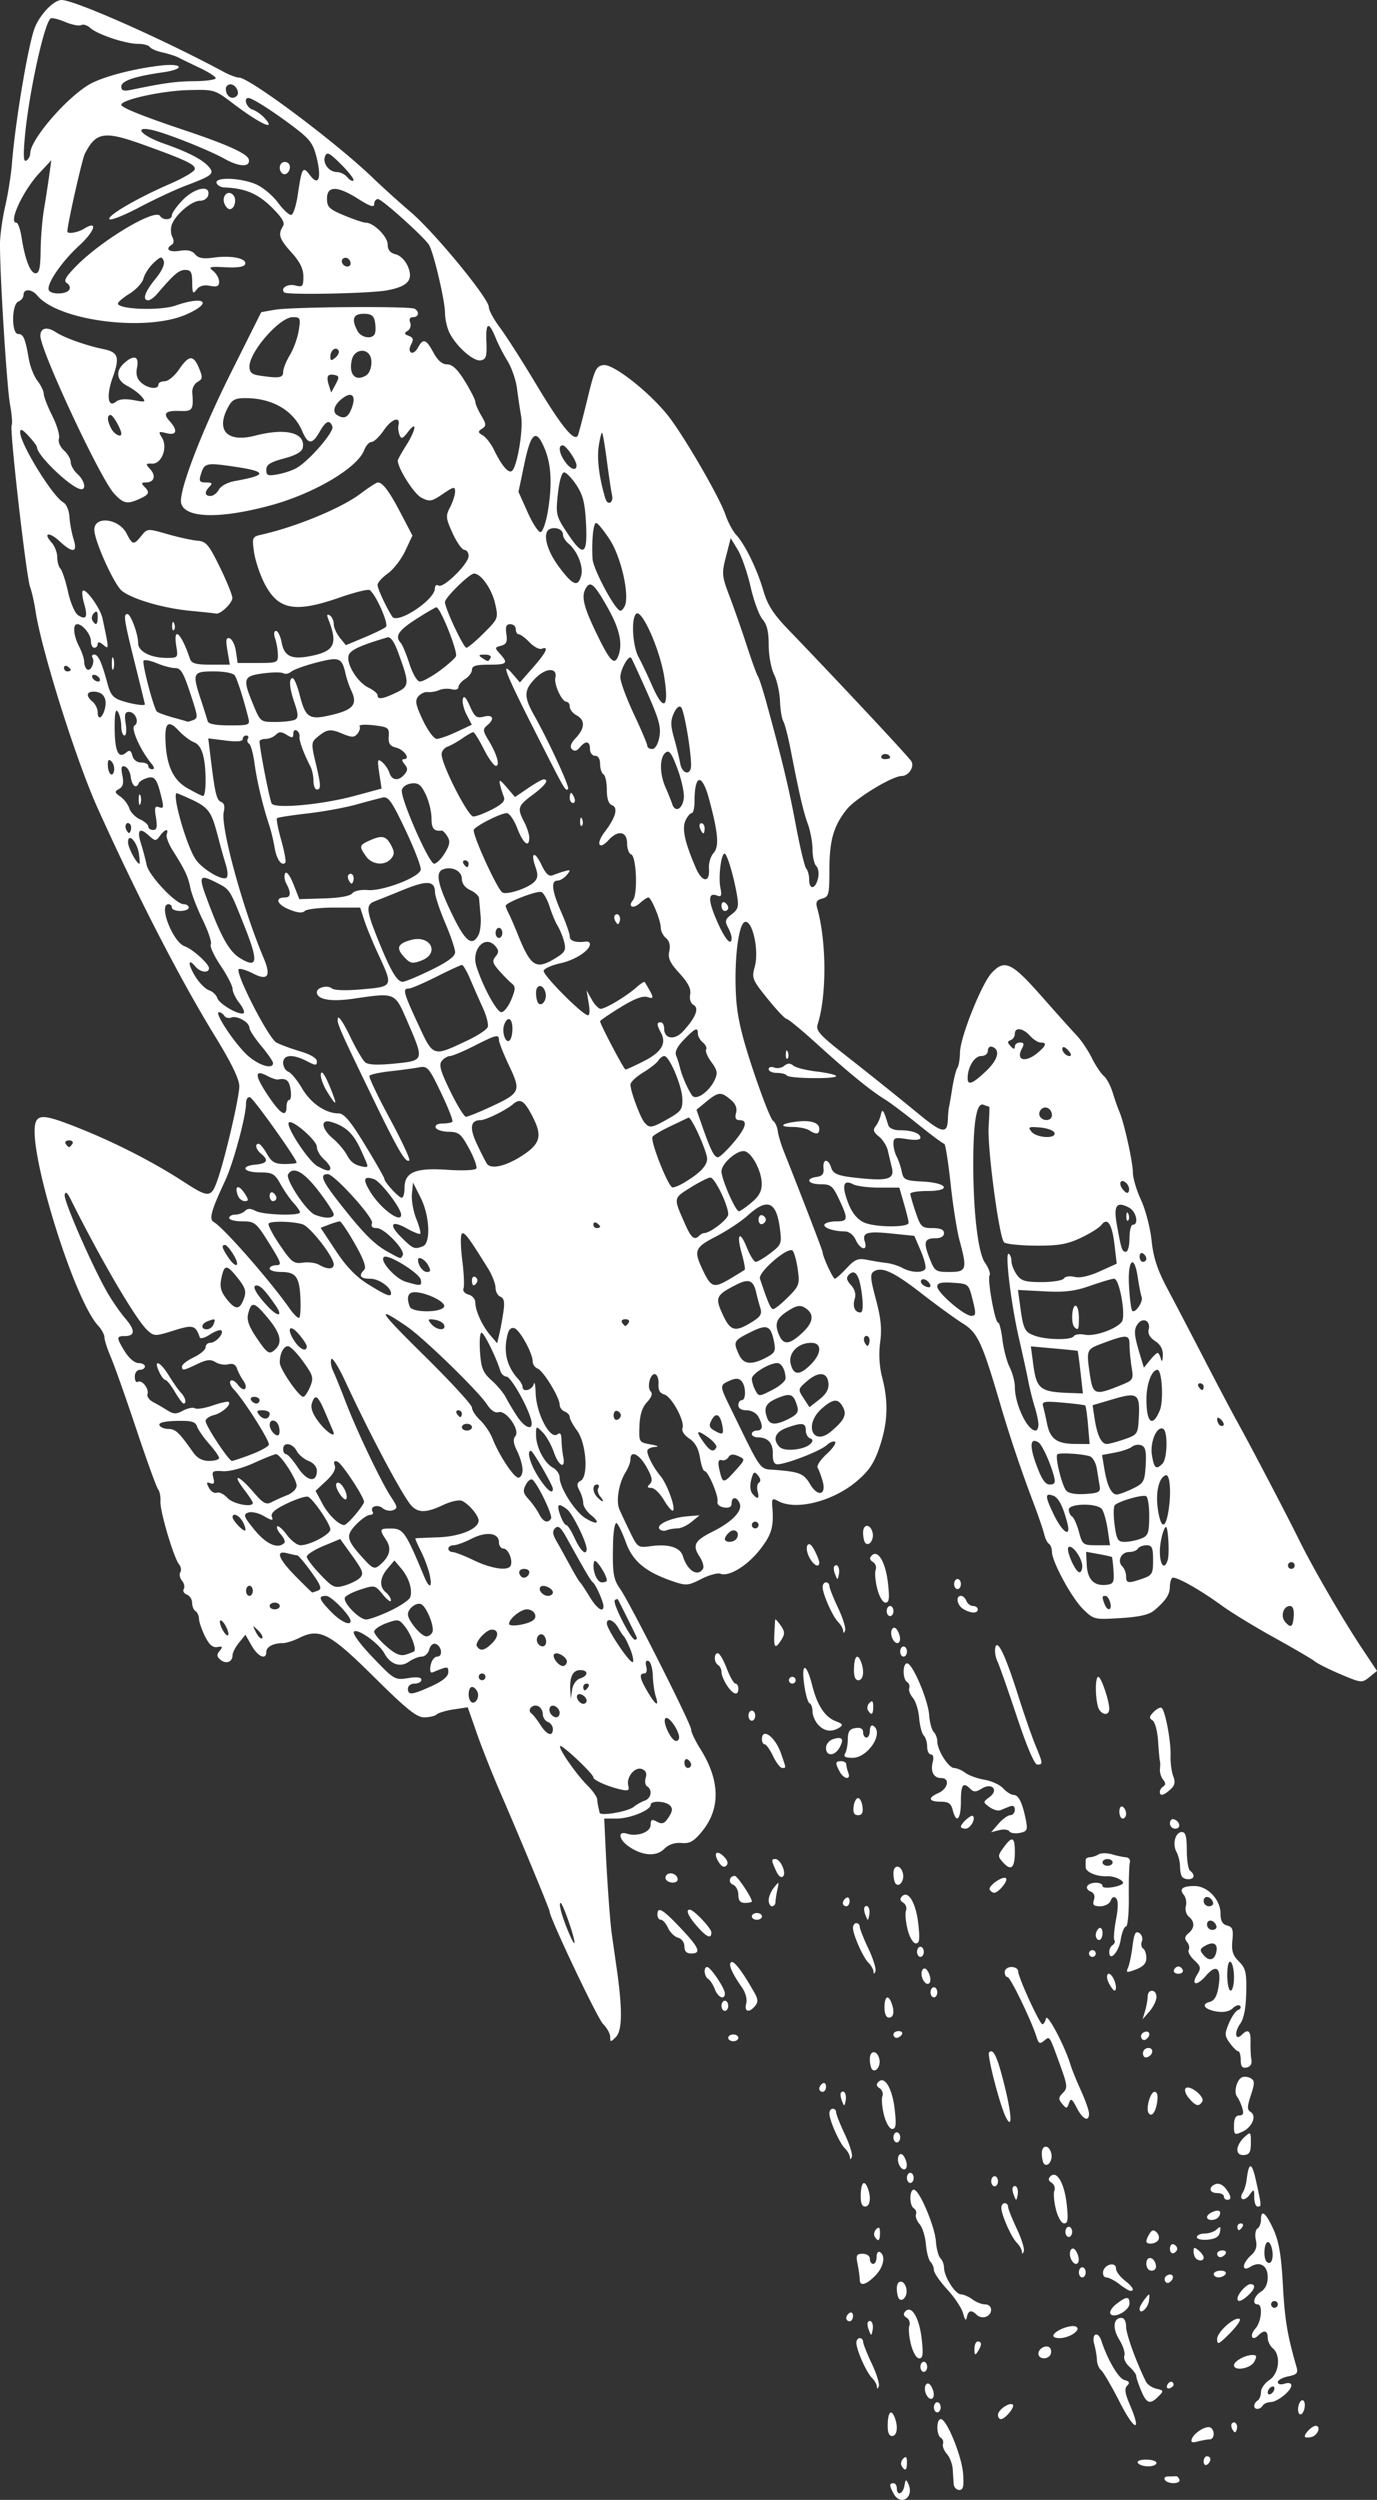 <svg xmlns="http://www.w3.org/2000/svg" viewBox="0 0 408.385 740.939" height="790.335" width="435.611">
  <rect x="0" y="0" width="408.385" height="740.939" fill="#333333" stroke="none"/>
  <path
    d="M265.012 739.066c-1.295-2.42-1.302-3.066-.036-3.066.55 0 1 .675 1 1.5 0 2.357 1.817 1.752 2.255-.75.345-1.974.49-2.035 1.176-.5 1.797 4.015-2.337 6.663-4.395 2.816zm17.835-2.816c-.07-.962-.204-2.963-.295-4.445-.092-1.483-.875-3.508-1.74-4.5-.866-.993-1.385-2.326-1.152-2.963.232-.637-.052-1.451-.63-1.81-1.373-.847-1.37-5.532.002-5.532 1.737 0 6.215 10.968 6.6 16.164.281 3.8.035 4.836-1.148 4.836-.83 0-1.565-.787-1.636-1.75zm62.63-1.25c-.34-.55.083-1 .94-1 .858 0 1.886-.034 2.284-.075.4-.041.887.409 1.084 1 .452 1.357-3.474 1.425-4.309.075zm-78.054-4.087c-.37-.598-.172-1.588.44-2.2.818-.817 1.113-.528 1.113 1.087 0 2.415-.52 2.787-1.553 1.113zm70.053-.913c-.36-.583.657-1 2.441-1 1.683 0 3.06.45 3.06 1s-1.1 1-2.442 1-2.719-.45-3.059-1zm19.5-.44c0-.858.45-1.56 1-1.56s1 .423 1 .941-.45 1.22-1 1.559c-.55.34-1-.083-1-.94zm-3.495-6.711c.722-1.882 4.348-4.058 5.536-3.324 1.394.862 1.176 3.473-.29 3.489-.688.008-2.27.286-3.515.62-1.677.45-2.127.246-1.731-.785zm33.495-.743c0-.96 2.211-3.106 3.2-3.106 1.71 0 .69 2.795-1.2 3.29-1.1.287-2 .205-2-.184zM263.274 718.5c.104-3.688 1.075-4.577 2.095-1.918 1.053 2.743.66 5.418-.794 5.418-.953 0-1.369-1.118-1.301-3.5zm102.285 1.634c-.43-.697-.513-1.537-.183-1.867.895-.895 1.871.421 1.388 1.871-.34 1.016-.575 1.016-1.205-.004zM332.101 712c-2.383-4.675-4.872-8.95-5.53-9.5-.66-.55-1.22-1.9-1.247-3-.026-1.1-.389-3.237-.806-4.75-.849-3.078 1.104-4.007 2.102-1 1.901 5.732 5.107 11.194 6.84 11.656 1.491.398 1.698.813.834 1.676-.864.864-.664 2.277.807 5.708 3.599 8.396 1.384 7.813-3-.79zm-36.125 3.74c0-1.487 3.512-3.895 4.395-3.012.698.698-2.272 4.272-3.55 4.272-.464 0-.845-.567-.845-1.26zm89-1.622c0-1.1.45-2.278 1-2.618.55-.34 1 .282 1 1.382 0 1.1-.45 2.278-1 2.618-.55.34-1-.282-1-1.382zm-108-.618c0-.825.45-1.5 1-1.5s1 .675 1 1.5-.45 1.5-1 1.5-1-.675-1-1.5zm95-.44c0-.518.45-1.22 1-1.56.55-.34 1-1.481 1-2.536s1.125-2.655 2.5-3.556c2.898-1.899 3.478-7.352 1-9.408-.825-.685-1.5-2.09-1.5-3.122 0-2.148-1.064-2.413-2.783-.695-1.892 1.892-2.71.02-.877-2.006 1.804-1.993 2.28-7.177.66-7.177-1.737 0-1.082-2.467 1-3.768 1.284-.801 2-2.332 2-4.272 0-3.485-2.3-4.879-5.132-3.11-2.657 1.66-2.526-.945.17-3.384 1.488-1.347 1.877-2.577 1.442-4.56-.329-1.496-.121-3.01.462-3.37.582-.36 1.058-1.527 1.058-2.595 0-3.261 1.419-2.181 3.69 2.809 1.639 3.601 2.319 7.613 2.813 16.588.57 10.334 1.285 14.617 4.052 24.271.501 1.748.077 2.215-2.475 2.725-1.694.339-3.08 1.108-3.08 1.708 0 .638.834.828 2 .458 1.214-.385 2-.18 2 .522 0 1.601-4.136 4.904-6.19 4.945-.93.018-1.97.483-2.31 1.033-.782 1.265-2.5 1.306-2.5.059zm6-5.178c0-.55-.45-.722-1-.382-.55.34-1 1.068-1 1.618s.45.722 1 .382c.55-.34 1-1.068 1-1.618zm1-24.882c0-.55-.45-1-1-1s-1 .45-1 1 .45 1 1 1 1-.45 1-1zm-1.69-16.238c-.296-1.506-.937-2.492-1.424-2.191-1.043.644-1.188 4.793-.202 5.779 1.243 1.243 2.171-.806 1.625-3.588zm-38.86 41.77c-.798-1.907-1.45-3.862-1.45-4.345 0-.482-.916-1.706-2.035-2.719-1.12-1.013-1.789-2.483-1.488-3.268.3-.784-.364-2.899-1.477-4.7-2.1-3.397-1.81-6.5.607-6.5.837 0 1.393 1.048 1.393 2.625 0 2.206 3.136 10.842 5.938 16.352.414.813 1.792 1.723 3.063 2.023 2.19.517 2.22.637.584 2.273-2.5 2.5-3.507 2.158-5.136-1.74zm-63.846.878c-.833-2.17.396-4.02 1.506-2.267 1.126 1.778 1.125 3.857-.003 3.857-.491 0-1.168-.716-1.503-1.59zm-14.525-2.089c-.043-.648-.72-1.82-1.504-2.604-1.631-1.63-4.575-8.284-4.575-10.34 0-.757.45-1.377 1-1.377s1 .478 1 1.062c0 .584 1.16 3.515 2.58 6.513 1.418 2.999 2.353 6.008 2.078 6.688-.357.885-.522.901-.579.058zm86.071-.271c.43-1.29 1.802-1.52 1.925-.325.042.399-.465.905-1.125 1.125-.66.22-1.02-.14-.8-.8zm-73.15-5.55c0-.825.45-1.5 1-1.5s1 .675 1 1.5-.45 1.5-1 1.5-1-.675-1-1.5zm93-.465c0-1.195 3.316-3.035 5.47-3.035 1.29 0 1.394.387.53 2-1.084 2.027-6 2.875-6 1.035zm-95.802-6.153c-.574-2.264-.788-4.785-.475-5.6.313-.816-.056-1.87-.819-2.341-.981-.607-1.075-1.17-.322-1.923 1.84-1.839 4.105 2.051 4.794 8.232.507 4.545.351 5.75-.745 5.75-.79 0-1.838-1.775-2.433-4.118zm37.802 2.725c0-1.696 2.705-2.894 3.527-1.563.325.526.313 1.406-.027 1.956-.924 1.495-3.5 1.206-3.5-.393zm-18.984-1.357c-.008-1.237.434-2.25.984-2.25 1.253 0 1.253 1.061 0 3-.784 1.213-.972 1.07-.984-.75zm71.984-3.015c0-2.132 5.584-6.984 6.725-5.844.335.335-1.041 2.259-3.058 4.276-3.226 3.226-3.667 3.414-3.667 1.568zm-48.462-1.297c.946-1.529 5.442-3.068 6.698-2.292 1.52.94-2.068 3.354-4.986 3.354-1.415 0-2.104-.427-1.712-1.062zm-54.84-1.331c-.41-1.041-.51-2.129-.221-2.417.912-.912 1.714.583 1.332 2.482-.35 1.74-.404 1.737-1.112-.065zm-6.698-3.548c0-.517.45-1.219 1-1.559.55-.34 1 .084 1 .941s-.45 1.559-1 1.559-1-.423-1-.94zm34.67-1.368c-.405-1.545-2.522-4.745-4.704-7.112-2.18-2.366-3.966-4.95-3.966-5.74 0-.792-.455-1.894-1.012-2.451-.557-.557-1.173-2.91-1.37-5.227-.196-2.319-1.032-4.99-1.857-5.938-.825-.948-1.31-2.244-1.077-2.881.232-.637-.052-1.451-.63-1.81-1.373-.847-1.37-5.532.002-5.532 1.599 0 6.212 10.811 6.532 15.308.156 2.179.762 4.441 1.348 5.027.586.586 1.065 1.839 1.065 2.784 0 2.627 3.311 7.864 5 7.907.825.02 2.373.698 3.441 1.506 1.068.807 2.755 1.468 3.75 1.468 2.218 0 2.405 2.834.242 3.664-.862.331-2.077.092-2.7-.531-1.602-1.602-2.528-1.408-2.956.617-.263 1.248-.58.944-1.107-1.06zm43.687.077c-.354-.573.433-1.87 1.75-2.883 3.01-2.315 3.895-2.345 3.886-.135-.01 2.106-4.66 4.597-5.636 3.018zm8.643-1.493c0-.491.689-1.766 1.53-2.834 1.48-1.88 1.52-1.864 1.25.48-.258 2.235-2.78 4.37-2.78 2.354zm-71.316-2.925c-.376-.376-.684-1.77-.684-3.1 0-2.768 2.3-2.615 2.844.19.383 1.975-1.099 3.972-2.16 2.91zm100.348-.1c.058-1.355 2.665-4.25 3.829-4.25 1.687 0 1.384 1.468-.69 3.345-1.953 1.768-3.19 2.125-3.139.905zM331.976 677c-1.375-1.075-3.095-1.965-3.823-1.978-.728-.012-1.173-.804-.988-1.76.42-2.181 3.811-2.989 3.811-.908 0 .826 1.125 2.386 2.5 3.467 2.49 1.959 3.178 3.2 1.75 3.157-.412-.012-1.875-.902-3.25-1.978zm-77-1.375c0-.756-.28-2.781-.625-4.5-.543-2.716-.346-3.125 1.5-3.125 1.223 0 2.125.637 2.125 1.5 0 .825.45 1.5 1 1.5s1-.927 1-2.059c0-1.132.45-1.78 1-1.441 1.774 1.096 1.066 4.525-1.454 7.045-2.733 2.733-4.546 3.164-4.546 1.08zm90.597.531c-.346-.56-.142-1.319.454-1.687 1.537-.95 2.53.351 1.246 1.635-.719.718-1.278.735-1.7.052zm-25.597-2.656c0-.825.45-1.5 1-1.5s1 .675 1 1.5-.45 1.5-1 1.5-1-.675-1-1.5zm40 .5c0-.55.927-1 2.06-1 1.132 0 1.78.45 1.44 1-.34.55-1.266 1-2.059 1-.792 0-1.44-.45-1.44-1zm-20-3.083c0-2.437 2.337-2.093 2.824.416.191.987-.32 1.667-1.25 1.667-.928 0-1.574-.855-1.574-2.083zm-22.396-1.507c-.833-2.17.396-4.02 1.506-2.267 1.126 1.778 1.125 3.857-.003 3.857-.491 0-1.168-.716-1.503-1.59zm37.063-.077c-.367-.366-.667-1.321-.667-2.122 0-1.18.284-1.22 1.5-.211.825.685 1.5 1.64 1.5 2.122 0 1.036-1.383 1.161-2.333.211zm6.333-1.333c0-.55.702-1 1.56-1 .857 0 1.28.45.94 1-.34.55-1.041 1-1.559 1-.517 0-.94-.45-.94-1zm-57.92-.679c-.044-.648-.721-1.82-1.505-2.604-1.631-1.63-4.575-8.284-4.575-10.34 0-.757.45-1.377 1-1.377s1 .478 1 1.062c0 .584 1.16 3.515 2.58 6.513 1.418 2.999 2.353 6.008 2.078 6.688-.357.885-.522.901-.579.058zm43.92-.821c0-.917.484-1.505 1.075-1.308.592.197 1.075.786 1.075 1.308 0 .523-.483 1.111-1.075 1.308-.59.197-1.075-.391-1.075-1.308zm-6.984-2.25c.008-.412.44-1.421.958-2.242.713-1.127 1.225-1.21 2.098-.337.635.635.852 1.644.482 2.242-.757 1.225-3.562 1.492-3.538.337zm-80.57-1.337c-.369-.598-.17-1.588.441-2.2.818-.817 1.113-.528 1.113 1.087 0 2.415-.52 2.787-1.553 1.113zm95.554.15c0-.584 1.035-1.063 2.3-1.063s2.884-.562 3.597-1.25c1.05-1.01 1.23-.867.942.75-.254 1.43-1.279 2.09-3.597 2.313-1.82.176-3.242-.153-3.242-.75zm-39-1.563c0-.825.45-1.5 1-1.5s1 .675 1 1.5-.45 1.5-1 1.5-1-.675-1-1.5zm51-1.5c0-.55.477-1 1.06-1 .582 0 .78.45.44 1s-.816 1-1.059 1c-.242 0-.44-.45-.44-1zm-53.802-5.118c-.574-2.264-.788-4.785-.475-5.6.313-.816-.056-1.87-.819-2.341-.981-.607-1.075-1.17-.322-1.923 1.84-1.839 4.105 2.051 4.794 8.232.507 4.545.351 5.75-.745 5.75-.79 0-1.838-1.775-2.433-4.118zm44.802 2.225c0-1.014 3.046-2.395 3.744-1.697.251.251.16.937-.203 1.524-.797 1.29-3.54 1.425-3.54.173zM255.274 650.5c.104-3.688 1.075-4.577 2.095-1.918 1.053 2.743.66 5.418-.794 5.418-.953 0-1.369-1.118-1.301-3.5zm116.702.809c0-2.568-.064-2.603-1.418-.752-1.535 2.1-3.314 1.426-1.957-.74.454-.725.962-2.442 1.13-3.817.664-5.418 1.538-5.261 2.802.5 1.65 7.524 1.648 7.5.443 7.5-.55 0-1-1.211-1-2.691zm-71.303-.702c-.409-1.041-.508-2.129-.22-2.417.912-.912 1.714.583 1.332 2.482-.35 1.74-.404 1.737-1.112-.065zm62.303.393c0-.55-.9-1-2-1-2.363 0-2.67-1.806-.452-2.657.894-.343 2.149.2 2.969 1.282 1.689 2.23 1.853 3.375.483 3.375-.55 0-1-.45-1-1zm-69-4.5c0-.825.45-1.5 1-1.5s1 .675 1 1.5-.45 1.5-1 1.5-1-.675-1-1.5zm-25-1c0-.825.45-1.5 1-1.5s1 .675 1 1.5-.45 1.5-1 1.5-1-.675-1-1.5zm-2.396-4.09c-.833-2.17.396-4.02 1.506-2.267 1.126 1.778 1.125 3.857-.003 3.857-.491 0-1.168-.716-1.503-1.59zm43.08-.06c-.376-.376-.684-1.77-.684-3.1 0-2.768 2.3-2.615 2.844.19.383 1.975-1.099 3.972-2.16 2.91zm-57.605-2.029c-.043-.648-.72-1.82-1.504-2.604-1.631-1.63-4.575-8.284-4.575-10.34 0-.757.45-1.377 1-1.377s1 .478 1 1.062c0 .584 1.16 3.515 2.58 6.513 1.418 2.998 2.353 6.008 2.078 6.688-.357.885-.522.901-.579.058zm114.921-2.228c0-.98.9-2.598 2-3.593 1.964-1.777 2-1.747 2 1.632 0 2.726-.416 3.474-2 3.593-1.308.099-2-.466-2-1.632zm-102-3.593c0-.825.45-1.5 1-1.5s1 .675 1 1.5-.45 1.5-1 1.5-1-.675-1-1.5zm101-3.521c0-2.038.495-2.979 1.568-2.979 1.163 0 1.39-.58.877-2.25-.379-1.237-1.066-2.723-1.525-3.302-1.083-1.363-.083-5.171 1.52-5.786.683-.262 1.847-.103 2.586.354 1.125.695 1.12 1.51-.026 4.984-1.116 3.382-1.13 4.301-.078 4.952 1.879 1.16.471 4.548-2.44 5.875-2.34 1.065-2.482.96-2.482-1.848zm-103.802-3.097c-.574-2.264-.788-4.785-.475-5.6.313-.816-.056-1.87-.819-2.341-.981-.607-1.075-1.17-.322-1.923 1.84-1.839 4.105 2.051 4.794 8.232.507 4.545.351 5.75-.745 5.75-.79 0-1.838-1.775-2.433-4.118zm36.13.615c-1.77-3.503-5.643-18.515-4.956-19.202 1.272-1.272 2.444 1.272 4.6 9.987 2.162 8.735 2.331 13.13.355 9.215zm21.047-2.74c-1.433-2.77-1.772-2.975-2.323-1.403-.596 1.697-.752 1.712-2.013.193-1.165-1.404-1.131-1.883.224-3.238 1.454-1.454 1.368-2.2-1-8.7-3.103-8.521-2.867-8.182-4.654-6.699-1.17.97-1.573.762-2.147-1.107-1.448-4.714-7.77-17.803-8.6-17.803-.474 0-.862-.675-.862-1.5 0-.833.89-1.5 2-1.5 1.1 0 1.993.563 1.983 1.25-.024 1.728 6.36 15.673 7.194 15.716.372.019.849-.753 1.06-1.716.372-1.7 5.557 8.097 7.278 13.75.418 1.375 1.824 4.834 3.123 7.686 1.3 2.852 2.362 5.89 2.362 6.75 0 2.612-1.85 1.755-3.625-1.68zm21.286 1.504c-.852-1.38.538-6.261 1.783-6.261.777 0 1.052 1.078.768 3.012-.45 3.067-1.688 4.644-2.55 3.249zm-90.964-3.654c-.409-1.041-.508-2.129-.22-2.417.912-.912 1.714.583 1.332 2.482-.35 1.74-.404 1.737-1.112-.065zm102.939-.72c-.995-1.162-1.433-2.488-.973-2.946 1.168-1.162 5.789 2.52 4.922 3.922-1.011 1.636-1.901 1.416-3.95-.976zm-109.636-2.828c0-.518.45-1.22 1-1.559.55-.34 1 .084 1 .941s-.45 1.559-1 1.559-1-.423-1-.941zm15.684-5.709c-.376-.376-.684-1.77-.684-3.1 0-2.768 2.3-2.615 2.844.19.383 1.975-1.099 3.972-2.16 2.91zm109.316-2.777c0-1.415-.337-2.587-.75-2.604-.412-.018-1.53-1.105-2.483-2.417-1.566-2.154-1.593-2.723-.275-5.877.802-1.92 2.032-3.696 2.734-3.946.7-.25.958-.795.572-1.211-.386-.416-1.359-.1-2.161.703-.902.902-2.643 1.285-4.56 1.004-3.747-.55-5.03-2.163-2.291-2.88 1.414-.369 2.174-1.693 2.638-4.594.882-5.514-.637-6.776-3.772-3.134-2.724 3.165-4.558 2.807-2.5-.489 1.122-1.796.997-2.34-.952-4.157-1.234-1.15-1.97-2.533-1.636-3.074.335-.542.114-1.58-.49-2.308-.816-.984-.71-1.646.414-2.579 1.889-1.567 1.932-3.417.116-4.924-.769-.638-1.166-2.045-.882-3.128.283-1.083.015-2.57-.595-3.305-1.477-1.78-.433-2.653 3.175-2.653 3.869 0 7.698 4.052 7.698 8.145 0 2.178.556 3.188 1.955 3.554 1.613.421 1.887 1.197 1.566 4.426-.307 3.086.102 4.407 1.93 6.235 2.017 2.016 2.301 3.225 2.174 9.23-.1 4.69-.693 7.685-1.844 9.323-1.788 2.542-1.364 5.07.532 3.174 1.877-1.877 2.69-1.2 2.592 2.163-.052 1.788.06 4.133.25 5.212.22 1.245-.294 2.093-1.405 2.323-1.307.27-1.75-.29-1.75-2.212zm-2-24.514c0-2.168-.45-4.22-1-4.559-.61-.377-1 1.156-1 3.941 0 2.507.45 4.559 1 4.559s1-1.773 1-3.941zm-5.18-7.887c.338-2.296-1.251-2.817-3.755-1.233-1.204.762-1.22 1.17-.1 2.518 1.714 2.065 3.447 1.487 3.855-1.285zm-.049-7.36c-.618-1.854-2.77-2.161-2.77-.395 0 .87.712 1.583 1.583 1.583.87 0 1.405-.534 1.187-1.187zm-1-7c-.618-1.854-2.77-2.161-2.77-.395 0 .87.712 1.583 1.583 1.583.87 0 1.405-.534 1.187-1.187zm-20.77 44.771c0-.87.712-1.583 1.583-1.583 1.766 0 1.458 2.153-.396 2.77-.653.219-1.188-.316-1.188-1.187zm-158-4.869c0-.943-.963-2.677-2.14-3.853-1.698-1.699-15.86-31.524-15.86-33.402 0-.611-8.878-22.014-14.502-34.959-2.39-5.5-5.56-13.484-7.048-17.742l-2.704-7.741-4.123.62c-2.268.34-4.551 1.011-5.074 1.49-.522.48-2.204.873-3.736.873-2.22 0-5.226-2.417-14.78-11.885-13.203-13.085-16.216-14.667-22.228-11.668-1.712.854-3.907 1.553-4.877 1.553-2.837 0-4.929 1.107-4.929 2.607 0 2.503-2.459 1.452-4.343-1.857l-1.843-3.238-1.907 2.355c-1.049 1.295-1.907 2.953-1.907 3.685 0 2.018-1.907 2.77-3.556 1.401-1.162-.964-1.216-1.522-.26-2.675.994-1.197.869-1.396-.701-1.117-1.355.24-2.416-.678-3.649-3.161-.955-1.925-1.76-4.26-1.786-5.191-.026-.93-.498-1.97-1.048-2.309-.55-.34-1-1.443-1-2.452s-.703-2.104-1.563-2.434c-.86-.33-1.271-1.073-.914-1.65.357-.579.122-1.687-.523-2.464-.644-.777-.87-1.902-.5-2.5.37-.598.21-1.646-.357-2.328-1.587-1.913-5.719-15.863-5.53-18.672.092-1.375-.22-2.981-.695-3.569-.474-.588-3.378-8.604-6.452-17.813-3.075-9.21-6.463-18.778-7.528-21.264-1.066-2.486-1.938-5.176-1.938-5.979 0-.802-.84-2.36-1.867-3.463-7.248-7.78-21.015-52.405-18.557-60.15.711-2.24 2.713-2.222 8.939.087 11.988 4.446 24.779 10.805 34.805 17.306 7.845 5.087 8.383 5.027 10.458-1.16 2.267-6.763 6.222-23.936 6.222-27.017 0-2.108-2.315-6.884-7.17-14.795C53.367 290.179 40.9 265.97 28.948 239.5c-6.368-14.104-16.705-46.921-18.426-58.5-.368-2.475-1.084-5.625-1.59-7-1.154-3.127-6.147-46.882-5.475-47.97.271-.44.054-3.213-.483-6.164C1.995 114.485-.117 80.44.005 72c.036-2.475.74-7.425 1.564-11 .824-3.575 1.712-9.2 1.972-12.5.952-12.071 4.7-34.552 6.67-40C11.666 4.474 15.904 0 18.263 0c3.851 0 30.289 11.72 48.213 21.372 1.65.889 3.63 1.618 4.4 1.622 3.13.014 28.986 19.376 39.73 29.752 2.707 2.615 7.749 7.166 11.205 10.114 7.104 6.062 23.165 25.586 23.165 28.16 0 .931 1.483 3.67 3.296 6.086 1.813 2.417 6.58 9.867 10.593 16.557 7.782 12.97 11.67 17.679 12.582 15.237.288-.77 1.56-5.675 2.83-10.9 2.085-8.59 2.54-9.528 4.756-9.793 2.887-.344 13.377 7.868 18.99 14.87 4.57 5.697 15.35 24.245 17.1 29.423.745 2.2 2.18 4.9 3.192 6 2.657 2.89 6.24 10.24 8.084 16.586 1.223 4.205 2.95 6.904 7.338 11.462 15.647 16.254 35.832 37.85 36.568 39.123.943 1.63-.855 4.329-2.883 4.329-2.835 0-13.81 6.693-16.396 10-3.87 4.947-5.05 9.161-5.05 18.033 0 7.052-.187 7.783-2.132 8.291-1.674.438-1.992 1.053-1.478 2.867 2.788 9.855 2.845 25.919.121 34.436-.572 1.792.633 3.158 7.655 8.675 9.338 7.336 14.796 11.708 22.775 18.242 6.424 5.262 8.014 5.545 8.184 1.456.07-1.65.215-3.337.325-3.75.11-.412.56-3 1.001-5.75.441-2.75 1.123-5.45 1.515-6 .392-.55.74-2.633.771-4.629.072-4.471 6.425-20.35 9.416-23.534 3.83-4.076 5.9-3.105 14.745 6.913 4.492 5.088 9.234 10.375 10.538 11.75 1.304 1.375 3.281 4.33 4.394 6.567s2.71 4.635 3.546 5.33c.837.695 2.026 2.914 2.643 4.933.616 2.019 1.51 4.57 1.987 5.67 1.415 3.268 3.994 14.9 4.004 18.064.005 1.615 1.09 5.256 2.41 8.092 1.32 2.835 2.73 8.235 3.13 12 .548 5.145 1.72 8.706 4.722 14.344 2.196 4.125 7.136 13.575 10.978 21 3.843 7.425 8.238 15.75 9.769 18.5 3.833 6.89 14.74 27.724 18.322 35 3.993 8.112 12.913 23.485 18.494 31.875l4.574 6.876-2.253 1.824c-2.198 1.78-2.407 1.76-8.455-.798-3.41-1.442-6.876-3.171-7.7-3.842-.826-.671-6.226-3.832-12-7.025-5.776-3.192-12.75-7.443-15.5-9.445-6.866-5-14.108-9.024-14.869-8.263-.347.347-.646 1.569-.663 2.715-.034 2.224-1.224 3.997-4.618 6.882-1.504 1.279-4.398 1.94-10.007 2.286-7.763.479-7.942.437-11.08-2.632-3.412-3.336-9.264-14.108-9.264-17.054 0-.98-.396-2.026-.88-2.325-.485-.3-1.115-1.564-1.402-2.81-.287-1.245-1.712-5.414-3.167-9.264-3.781-10.003-7.05-19.72-9.926-29.5-5.353-18.21-6.649-20.992-11.051-23.742-2.24-1.4-7.724-5.381-12.185-8.848-8.314-6.46-11.869-8.095-14.235-6.551-1.112.725-1 2.166.64 8.26 1.484 5.52 1.804 8.726 1.264 12.716-.468 3.466-.254 7.132.61 10.468 1.883 7.257 1.657 13.346-.76 20.504-1.635 4.843-3.101 7.058-6.72 10.15-7.02 6.001-18.012 8.813-23.327 5.968-1.807-.967-1.986-.791-1.784 1.75.469 5.89-.181 8.13-3.648 12.58-3.748 4.812-9.209 8.15-11.74 7.179-.822-.316-3.377.387-5.678 1.56-3.896 1.988-4.476 2.036-8.431.688-8.07-2.75-11.916-5.936-13.932-11.54-1.018-2.833-2.255-5.4-2.75-5.705-.493-.305-.968 2.284-1.053 5.754-.222 9.004.064 10.87 2.105 13.75 2.83 3.992 21.05 40.054 21.05 41.662 0 .79 1.203 3.34 2.672 5.667 5.92 9.373 6.11 17.764.554 24.545-2.449 2.988-3.606 3.637-6.12 3.432-2.052-.168-3.798.445-5.167 1.815-2.334 2.333-6.652 1.95-10.643-.943-2.8-2.03-3.057-4.495-.38-3.646 3.141.997 7.084-.46 7.084-2.617 0-1.582.34-1.745 1.898-.91 1.528.817 2.198.558 3.435-1.33 1.146-1.75 1.248-2.635.402-3.481-1.361-1.361-5.735-1.52-5.735-.208 0 1.588-6.128 4.073-10.043 4.073h-3.735l.41 8.75c.46 9.86 1.293 21.505 1.804 25.25.188 1.375.829 5.875 1.425 10 1.8 12.441 1.745 18.823-.177 20.745-1.578 1.578-1.684 1.576-1.684-.03zM168.818 570c-1.114-3.3-2.259-6-2.543-6-.697 0 .304 3.807 2.185 8.308 2.394 5.73 2.608 4.353.358-2.308zm19.157-34.481c.825-.668 2.288-1.494 3.25-1.836 1.925-.682 2.349-3.195.71-4.208-.573-.354-.767-1.508-.431-2.564.407-1.284.041-2.139-1.104-2.578-2.09-.802-4.725 2.38-4.067 4.912.372 1.434-.021 1.639-2.202 1.147-3.858-.87-8.156-2.767-8.156-3.601 0-1.041-9.311-9.813-9.847-9.277-.618.618 4.739 8.35 8.097 11.686 1.513 1.503 2.802 3.31 2.866 4.016.063.706.22 1.734.347 2.284.128.55.301 1.343.385 1.762.22 1.097 8.374-.303 10.152-1.743zm17-12.46c0-.518-.45-1.22-1-1.559-.55-.34-1 .084-1 .941s.45 1.559 1 1.559 1-.423 1-.941zm-3.657-8.809c-.682-2.544-3.215-5.71-3.967-4.96-.99.991 1.697 6.71 3.152 6.71.736 0 1.084-.748.815-1.75zm-37.343-1.781c0-.843-.675-1.79-1.5-2.107-.825-.317-1.5-1.38-1.5-2.362 0-.982-.66-2.04-1.468-2.35-1.666-.639-3.265 1.236-1.887 2.212.496.35 1.689 1.876 2.652 3.388 1.923 3.023 3.703 3.609 3.703 1.219zm2-4.862c0-.766-.675-1.652-1.5-1.969-1.503-.577-2.118 1.41-.833 2.695 1.121 1.122 2.333.744 2.333-.726zm-24.335-6.04c-.331-.862-1.066-1.567-1.633-1.567-1.15 0-1.414 3.285-.348 4.35 1.098 1.098 2.639-1.067 1.98-2.783zm32.335 2.492c0-1.18-1.95-2.442-2.666-1.726-.717.717.546 2.667 1.725 2.667a.944.944 0 00.941-.941zm20.496-1.309c-.406-1.237-.796-4.011-.867-6.163-.07-2.153-.656-4.09-1.3-4.307-.746-.251-.976.353-.633 1.663.305 1.17.056 2.057-.579 2.057-1.637 0-1.376 1.446.982 5.443 2.382 4.038 3.49 4.642 2.397 1.307zm-22.434-5.27c2.486-.789 2.517-2.48.045-2.48-2.167 0-3.173 1.985-2.957 5.832l.15 2.668.412-2.702c.237-1.555 1.235-2.964 2.35-3.318zm-44.04 2.27c3.313-1.51 4.944-2.861 4.958-4.107.02-1.836-.116-1.836-4.602.011-.724.298-.95-.445-.633-2.096.269-1.407 1.144-2.558 1.945-2.558 1.774 0 1.35-3.154-.506-3.772-.725-.242-1.563.506-1.866 1.667-.303 1.158-1.298 2.105-2.212 2.105-.913 0-2.653.695-3.866 1.545-2.53 1.772-5.481.741-7.23-2.527-1.56-2.914-7.952-7.476-8.998-6.422-.531.535 1.742 3.66 5.575 7.661 6.32 6.598 6.566 6.742 10.443 6.122 2.655-.424 3.97-.261 3.97.493 0 .62-.9 1.128-2 1.128-1.11 0-2 .667-2 1.5 0 2.025 1.215 1.896 7.021-.75zm46.478.25c.34-.55.142-1-.44-1-.583 0-1.06.45-1.06 1s.199 1 .441 1c.243 0 .72-.45 1.06-1zm-30.5-3c0-.55-.45-1-1-1s-1 .45-1 1 .45 1 1 1 1-.45 1-1zm24.153-4.525c0-1.346-2.9-3.06-3.747-2.214-.873.873 1.577 3.912 2.82 3.497.508-.17.925-.747.927-1.283zm18.789-3.693c-.73-1.805-1.579-3.507-1.885-3.782-.306-.275-1.039-1.373-1.628-2.44-1.309-2.37-3.429-3.224-3.429-1.38 0 1.771 7.004 12.15 7.718 11.436.303-.304-.046-2.029-.776-3.834zm-64.071.64c.717-.638-.887-4.95-2.713-7.293-1.737-2.228-2.067-2.291-5.503-1.049-2.01.727-3.655 1.86-3.655 2.517 0 .658 1.612 2.611 3.582 4.34 2.64 2.32 4.152 2.97 5.75 2.48 1.193-.366 2.335-.814 2.539-.995zm23.166-2.458c1.964-1.965 1.895-3.964-.137-3.964-1.71 0-5.141 3.8-4.447 4.923.986 1.595 2.305 1.319 4.584-.96zm15.963-.405c0-.793-.419-1.7-.93-2.016-1.19-.735-2.385 1.137-1.57 2.457.92 1.488 2.5 1.21 2.5-.441zm-85.426-3.333c-1.728-1.65-1.755-1.623-.61.61.66 1.284 1.473 2.061 1.808 1.726.335-.335-.204-1.386-1.198-2.336zm112.26 2.014c-.58-1.322-5.257-10.721-5.552-11.157-.155-.229-.569-.13-.92.221-.775.776 4.798 11.69 5.972 11.694.458 0 .683-.34.5-.758zM66.976 482c-.639-1.194-1.387-1.946-1.662-1.671-.275.275.023 1.477.662 2.671.64 1.194 1.387 1.946 1.662 1.671.275-.275-.023-1.477-.662-2.671zm61.286 1.698c.599-1.56-1.62-7.169-3.23-8.164-1.338-.827-4.056 1.153-4.056 2.954 0 1.827 3.933 6.512 5.466 6.512.726 0 1.545-.586 1.82-1.302zm30.046-3.63c1.199-1.199-.057-3.068-2.062-3.068-1.819 0-5.27 2.803-5.27 4.28 0 1.126 5.983.137 7.332-1.212zm225.378-1.07c.137-1.957-.26-2.998-1.143-2.998-1.892 0-2.832 2.976-1.461 4.627 1.724 2.077 2.373 1.671 2.604-1.629zm-279.71 1.449c0-1.555-5.736-7.447-7.25-7.447-2.485 0-2.193.947 1.447 4.702 2.821 2.911 5.803 4.322 5.803 2.745zm11.706-3c2.97-1.406 5.649-3.207 5.954-4.003.811-2.113-.342-5.846-2.647-8.568l-2.013-2.376-2 2.36c-2.378 2.808-2.562 5.429-.5 7.14.825.685 1.484 1.752 1.464 2.372-.02.62-1.095-.168-2.39-1.751-2.32-2.837-2.418-2.859-6.643-1.5-2.358.758-4.444 1.863-4.634 2.455-.499 1.546 4.292 6.424 6.31 6.424.935 0 4.13-1.15 7.099-2.554zM82.976 476c0-.55-.675-1-1.5-1s-1.5.45-1.5 1 .675 1 1.5 1 1.5-.45 1.5-1zm96 .047c0-1.282-2.288-6.42-3.14-7.05-.63-.466-2.3-3.302-7.878-13.366-1.629-2.94-2.423-3.59-3.306-2.707-.883.884-.787 1.813.4 3.87.858 1.488 2.655 4.73 3.993 7.203 1.337 2.474 2.68 4.724 2.984 5 .304.277 1.578 2.19 2.832 4.253 2.159 3.553 4.115 4.883 4.115 2.797zM329.266 475c-.288-1.1-.92-2-1.406-2-1.046 0-1.082.319-.277 2.418.881 2.296 2.3 1.944 1.683-.418zm-254.29-3.5c0-.825-.45-1.5-1-1.5s-1 .675-1 1.5.45 1.5 1 1.5 1-.675 1-1.5zm89 .469c0-1.198-2.82-2.482-3.643-1.66-.876.877.61 2.691 2.202 2.691.793 0 1.441-.464 1.441-1.031zm-69.643-.552c1.229-.472.842-1.527-2.012-5.5-1.943-2.705-3.827-4.923-4.188-4.93-.361-.009-1.67-.286-2.907-.617-3.637-.975-2.715 1.589 2.463 6.846 2.592 2.631 4.805 4.784 4.918 4.784.113 0 .89-.263 1.726-.583zm12.435-3.78c1.181-1.181.85-2.132-2.245-6.439l-3.63-5.053-4.958 2.061c-2.727 1.133-4.954 2.563-4.948 3.177.01.615 1.81 2.997 4.007 5.295 3.691 3.86 4.24 4.109 7.192 3.262 1.758-.504 3.82-1.54 4.582-2.303zm20.666-.887c-.386-1.787-1.556-4.937-2.6-7-1.044-2.062-1.777-3.78-1.628-3.816.149-.037 3.195-.168 6.77-.293 6.514-.226 12.04-2.538 11.967-5.006-.045-1.543-3.11-5.096-5.028-5.83-.86-.329-3.334.24-5.5 1.265-5.51 2.606-7.973 2.408-10.199-.82-3.636-5.274-12.203-21.59-18.77-35.75-2.04-4.4-3.934-7.393-4.206-6.651-.273.741-.026 2.316.548 3.5.575 1.183 2.25 5.301 3.723 9.151 3.3 8.624 10.59 23.878 13.496 28.245 1.909 2.869 1.973 3.316.552 3.862-.885.34-2.258.078-3.052-.581-1.565-1.3-3.926-.475-2.988 1.043.317.512-.042.931-.796.931-.755 0-2.622 1.304-4.15 2.898-3.14 3.28-2.859 4.502 2.356 10.212 2.536 2.776 3.165 3.037 4.55 1.888 3.102-2.575 3.756-4.954 2.068-7.53-2.142-3.27-2.041-3.475 1.68-3.418 3.364.052 4.17 1.25 9.562 14.2 1.562 3.752 2.5 3.467 1.645-.5zm202.804-1.155c-.13-2.147-.356-4-.5-4.117-.144-.117-1.918-.512-3.943-.878l-3.681-.665.181 3.783c.209 4.356 2.11 6.373 5.681 6.026 2.246-.22 2.476-.642 2.262-4.149zm-150.262 2.855c0-1.665-3.386-6.762-3.758-5.657-.746 2.208.721 6.207 2.277 6.207.815 0 1.481-.247 1.481-.55zm158.851-.548c2.89-1.007 3.15-1.461 3.15-5.5 0-3.69-.314-4.402-1.942-4.402-1.067 0-2.219.45-2.559 1-.34.55-1.505 1-2.59 1-2.356 0-3.636 2.674-2.042 4.267.623.623 1.132 1.943 1.132 2.933 0 2.099.598 2.185 4.851.702zm-181.85-1.961c0-.518-.676-.941-1.5-.941-1.547 0-1.987 1.18-.861 2.306.799.8 2.36-.104 2.36-1.365zm51.527-.985c.354-.574-.103-2.186-1.017-3.58-2.22-3.387-1.511-4.736 3.903-7.44 5.724-2.859 8.848-6.09 8.008-8.28-.806-2.1-2.422-2.157-2.422-.086 0 1.062-.726 1.458-2.25 1.226-1.32-.202-2.12-.93-1.935-1.763.365-1.65-2.773-9.033-3.839-9.033-.396 0-1.007-1.792-1.357-3.983-.436-2.724-1.44-4.509-3.178-5.648-1.47-.963-2.313-2.259-2-3.075.776-2.022-3.256-9.433-5.444-10.005-1.253-.328-1.79-1.301-1.672-3.027.097-1.399-.33-2.724-.947-2.944-1.454-.518-2.61 3.85-1.352 5.108.614.613.212 1.756-1.112 3.166-1.435 1.527-2.125 3.697-2.243 7.051-.169 4.796-.134 4.852 3.33 5.47 2.156.384 2.636.674 1.25.755-1.238.073-2.25.612-2.25 1.198 0 1.432 1.871 4.981 3.92 7.434 1.946 2.33 4.517 9.396 3.712 10.2-.303.304-1.514-1.08-2.69-3.074-1.177-1.994-2.86-3.626-3.741-3.626-1.222 0-1.325-.277-.433-1.169.892-.892.66-2.077-.984-5-2.175-3.87-4.785-5.123-4.785-2.296 0 .845-.63 2.532-1.401 3.75-2.037 3.218-2.953 8.625-1.877 11.084.512 1.172 1.947 4.22 3.188 6.775 2.2 4.53 2.35 4.63 6.113 4.126 5.36-.719 8.72.333 9.533 2.982 1.323 4.315 4.41 6.23 5.972 3.704zm-12.987-11.89c-.814-1.317 3.721-3.282 8.46-3.665l3.5-.284-2.361 1.942c-1.299 1.067-3.175 1.941-4.169 1.941-.994 0-2.473.256-3.288.568-.814.313-1.778.087-2.142-.502zm125.46 11.157c0-2.333-2.887-6.412-4.035-5.702-1.006.622 1.946 7.479 3.22 7.479.448 0 .814-.8.814-1.777zm-169.608-.05c.887-1.434-.566-5.173-2.01-5.173-.76 0-1.383-.848-1.383-1.883 0-2.801-3.738-3.291-8.107-1.062-2.097 1.07-4.506 1.945-5.353 1.945-.847 0-1.54.45-1.54 1s.563 1.006 1.25 1.013c.688.007 3.5 1.096 6.25 2.421 5.09 2.452 9.971 3.231 10.893 1.74zM383.976 464c0-.55-.45-1-1-1s-1 .45-1 1 .45 1 1 1 1-.45 1-1zm-37.627-1.75c.414-1.429.241-7.172-.278-9.25-.471-1.885-2.067 3.295-2.08 6.75-.015 4.265 1.409 5.775 2.358 2.5zm-172.373-3.167c0-2.03-4.18-10.498-5.785-11.717-2.673-2.03-3.197-1.615-2.065 1.634.575 1.65 1.384 3 1.796 3 .413 0 1.562 1.8 2.554 4 1.657 3.673 3.5 5.297 3.5 3.083zm-89.664-1.752c.368-.368-.08-1.495-.994-2.506-.914-1.01-1.405-2.095-1.09-2.41.315-.315 1.597.813 2.848 2.506 1.252 1.694 3.077 3.079 4.055 3.079 2.753 0 8.845-3.218 8.845-4.672 0-1.604-5.084-9.054-6.617-9.696-.614-.257-3.41.63-6.21 1.97-3.615 1.73-4.927 2.874-4.52 3.937.482 1.255.097 1.224-2.37-.192-1.643-.942-3.715-1.395-4.685-1.023-1.516.582-1.266 1.244 1.952 5.172 3.45 4.21 6.904 5.717 8.786 3.835zm244.184-4.081c-.389-2.612-1.17-5.312-1.736-6-1.495-1.816-9.784-1.654-9.784.191 0 .793.438 1.712.973 2.042.535.33 1.453 2.382 2.039 4.56 1.02 3.788 1.24 3.957 5.14 3.957h4.075l-.707-4.75zM218.476 456c1.081-1.749-.522-3.227-2.089-1.926-.776.644-1.41 1.566-1.41 2.048 0 1.206 2.738 1.11 3.5-.122zm119.831.064c2.192-.833 2.468-1.54 2.527-6.464.036-3.041-.37-5.798-.902-6.127-.944-.584-7.658 1.29-9.26 2.585-.442.357-.496 2.965-.12 5.796.598 4.51.967 5.146 2.988 5.146 1.268 0 3.414-.421 4.767-.936zm-266.285-4.978c-1.05-1.962-3.046-2.889-3.046-1.415 0 .999 3.254 4.408 3.742 3.92.231-.23-.082-1.358-.696-2.505zm244.555.458c-1.224-4.876-2.6-7.606-4.129-8.193-2.583-.991-2.576.058.037 5.476 2.598 5.383 5.194 7.108 4.092 2.717zm-91.6.456c0-.55-.45-1-1-1s-1 .45-1 1 .45 1 1 1 1-.45 1-1zm-119.59-3.077c1.424-1.692 2.587-3.38 2.585-3.75-.01-1.53-6.634-11.552-7.92-11.981-.95-.317-1.196.052-.772 1.156.405 1.056-.477 2.648-2.534 4.57l-3.156 2.95 1.943 3.665c1.794 3.384 4.93 6.467 6.577 6.467.379 0 1.854-1.384 3.277-3.077zm-4.695-6.234c-.96-1.465-1.287-2.836-.755-3.165 1.09-.673 3.342 3.069 2.809 4.668-.199.595-1.123-.082-2.054-1.503zm74.534 6.315c-1.237-1.004-2.25-2.57-2.25-3.48 0-.91-.5-2.592-1.113-3.736-.878-1.64-.8-2.257.368-2.91 2.35-1.316 1.632-11.187-1.08-14.857-1.197-1.617-2.175-3.422-2.175-4.012 0-.59-.675-1.33-1.5-1.647-.825-.317-1.5-1.235-1.5-2.04 0-2.137-4.835-10.045-6.541-10.7-.802-.307-1.459-1.266-1.459-2.13 0-2.373-3.717-9.17-5.359-9.8-.912-.35-1.659.25-2.029 1.627-1.393 5.198-.352 9.666 3.138 13.464.688.748 1.25 1.778 1.25 2.288 0 1.676 2.843.97 3.311-.821.252-.962.51.185.573 2.55.168 6.215 4.332 14.096 6.499 12.297.774-.642 1.135-.108 1.175 1.738.03 1.466.256 3.657.5 4.87.776 3.864-1.303 2.95-2.739-1.205-.76-2.2-2.268-4.887-3.35-5.972-1.959-1.963-1.969-1.959-1.969.8 0 3.56 2.462 8.313 5.01 9.678 1.095.585 1.99 1.903 1.99 2.927 0 2.987 4.514 10.097 7.633 12.023 3.547 2.19 4.675 1.526 1.617-.952zm171.125-.129c1.107-5.534.755-12.085-.625-11.627-2.047.68-3.071 5.123-2.326 10.094.807 5.382 2.052 6.028 2.951 1.533zm-182.922 1.2c.542-.876-3.591-9.606-5.412-11.432-.475-.476-1.38.122-2.034 1.344-.982 1.835-.852 2.56.783 4.357 1.078 1.186 2.482 3.169 3.12 4.406 1.22 2.366 2.585 2.876 3.543 1.326zm-88.453-4.642c0-.311-1.178-2.111-2.618-4-3.69-4.838-1.612-4.313 2.68.677 2.993 3.478 3.874 3.978 5.5 3.123 1.066-.56 3.176-1.507 4.688-2.104 1.513-.597 2.75-1.859 2.75-2.804 0-1.947-4.832-9.325-6.107-9.325-.46 0-3.436 1.186-6.614 2.636-3.345 1.525-7.206 2.541-9.169 2.411-3.028-.2-3.329.007-2.822 1.943.422 1.616.197 2.026-.884 1.612-1.157-.445-1.24-.165-.412 1.383.572 1.067 1.623 1.716 2.337 1.443.713-.274 2.126.417 3.14 1.537 1.633 1.805 7.531 2.955 7.531 1.468zm103.037-1.89c-.665-.8-.919-1.925-.564-2.5.355-.573.169-1.043-.414-1.043-1.428 0-1.343 2.316.141 3.8 1.685 1.685 2.293 1.499.837-.256zm46.674-1.542c-.288-1.1-.093-2.264.432-2.589.572-.354.448-1.2-.31-2.113-1.092-1.316-1.364-1.142-2.012 1.28-.447 1.672-.311 3.33.337 4.111 1.56 1.88 2.156 1.616 1.553-.689zm19.278-3.04c-.457-1.593-1.118-3.361-1.47-3.93-.351-.569.825-2.371 2.615-4.006 1.79-1.634 2.944-3.28 2.566-3.659-.378-.378-1.526.072-2.55.999-1.925 1.742-11.983 5.635-14.558 5.635-.982 0-1.43-1.01-1.37-3.095.091-3.197-1.432-4.863-4.472-4.89-.962-.008-1.75-.465-1.75-1.015 0-.55.675-1 1.5-1 1.756 0 1.912-1.363.465-4.066-.593-1.109-2.086-1.934-3.5-1.934-1.524 0-2.465-.572-2.465-1.5 0-.825.45-1.5 1-1.5 1.362 0 1.27-4.33-.122-5.723-.815-.815-1.774-.825-3.5-.04-2.953 1.346-2.95 1.426.229 7.93 9.606 19.655 8.485 18.11 13.421 18.506 7.183.576 8.393 1.076 10.263 4.243 2.297 3.888 4.895 3.217 3.698-.956zm82.18 1.539c-.182-1.1-.567-3.447-.855-5.216-.293-1.794-1.252-3.427-2.17-3.693-2.522-.732-8.975-1.093-9.534-.534-.733.733 1.314 9.147 2.605 10.702.71.854 2.767 1.23 5.698 1.04 3.955-.258 4.542-.575 4.256-2.299zm9.831.698c3.262-1.59 3.52-2.064 3.803-6.963.233-4.043-.059-5.396-1.263-5.858-.86-.33-2.122-.14-2.802.422-.68.562-2.955 1.343-5.055 1.735l-3.817.714.684 4.126c.832 5.03 2.12 7.642 3.736 7.578.668-.026 2.79-.816 4.714-1.754zm-172.009.052c-.013-1.042-5.921-11.25-6.51-11.25-1.343 0-.169 4.08 2.243 7.8 2.502 3.859 4.29 5.305 4.267 3.45zm148.647-3.558c-.962-3.831-3.542-9.515-4.622-10.183-2.466-1.523-2.725.916-.693 6.504 1.595 4.385 2.674 5.985 4.036 5.986 1.442 0 1.728-.516 1.279-2.307zm-218.638-1.824c0-1.112-1.024-2.307-2.439-2.845-1.341-.51-2.932-1.849-3.535-2.975-1.271-2.376-4.026-2.75-4.026-.548 0 .825.39 1.5.867 1.5s2.05 1.787 3.495 3.97c2.744 4.147 5.638 4.608 5.638.898zm124.212-.106c2.864-3.207 2.87-3.246.764-4.186-1.494-.667-2.355-.58-2.893.29-.421.682-1.242 1.103-1.824.937-1.314-.376-1.472.5-.668 3.702.804 3.204 1.147 3.15 4.621-.743zm-63.212-.108c0-1.29-.716-3.783-1.591-5.537-1.141-2.287-1.292-3.552-.534-4.466 1.475-1.778-2.752-7.788-4.993-7.098-1.018.313-2.285-.532-3.415-2.277-2.535-3.919-18.773-19.707-23.78-23.124-9.487-6.472-8.49-4.79 5.063 8.556 7.838 7.716 14.25 14.685 14.25 15.487 0 .8 1.09 2.48 2.42 3.73 1.33 1.25 2.978 3.69 3.661 5.424 1.98 5.021 6.306 11.575 7.67 11.614.687.02 1.25-1.019 1.25-2.31zm189.8-1.854c1.426-1.425 1.616-9.425.244-10.273-1.844-1.14-4.02 3.845-3.385 7.755.643 3.962 1.228 4.431 3.141 2.518zm-279.8-1.664c0-.476-1.345-2.388-2.99-4.25-1.645-1.863-3.25-4.17-3.565-5.13-.462-1.398-1.66-1.719-6.05-1.617-3.544.081-5.34.52-5.096 1.243.207.615 1.398 1.129 2.647 1.142 2.152.023 3.128.942 7.351 6.93 1.234 1.748 2.722 2.546 4.75 2.546 1.624 0 2.953-.389 2.953-.864zm9.462-1.022c2.729-1.036 5.116-2.346 5.304-2.91.348-1.046-7.414-13.273-10.443-16.45-.915-.96-1.326-2.085-.912-2.498.414-.414 1.386.114 2.16 1.173.775 1.059 1.735 1.599 2.134 1.2.398-.399.165-1.49-.519-2.427-.684-.936-1.518-2.526-1.852-3.533-.41-1.23-1.257-1.66-2.587-1.313-1.087.284-2.803.002-3.812-.629-1.435-.896-2.613-.774-5.418.564-4.185 1.995-4.517 2.046-4.517.693 0-.56 1.575-1.767 3.5-2.685 1.925-.918 3.5-2.261 3.5-2.984 0-.723.62-1.315 1.378-1.315 1.649 0 4.164-2.792 3.296-3.66-.336-.336-1.84.194-3.341 1.178-1.502.984-2.873 1.382-3.048.885-1.287-3.664-2.015-3.853-7.804-2.028-5.447 1.717-5.724 1.715-7.686-.047-3.343-3.003-13.756-20.744-22.781-38.814-1.066-2.132-1.582-2.516-1.808-1.343-.327 1.696 8.058 20.883 12.598 28.829 1.414 2.475 3.847 5.99 5.406 7.81 3.004 3.508 2.917 5.19-.269 5.19-2.44 0-2.426.478.14 4.632 1.194 1.93 2.901 3.368 4 3.368 1.056 0 1.92.45 1.92 1s-.676 1-1.5 1c-.848 0-1.5.895-1.5 2.059 0 1.132.398 1.812.886 1.511 1.197-.74 3.408 2.046 2.88 3.63-.232.696.513 1.756 1.656 2.356 1.142.599 3.062 1.71 4.266 2.469 1.824 1.15 2.598 1.16 4.654.059 1.357-.726 2.93-1.034 3.496-.684.565.35 2.953-.027 5.306-.838 2.352-.81 4.471-1.28 4.709-1.042.824.825-1.95 3.287-4.395 3.9-1.352.34-2.459 1.125-2.459 1.746 0 1.423 6.866 11.834 7.804 11.833.383 0 2.93-.849 5.658-1.885zM51.844 412.5c-1.136-1.925-2.399-3.5-2.806-3.5-.407 0-1.253-1.125-1.88-2.5-1.758-3.86.377-2.955 2.95 1.25 1.261 2.063 2.873 4.345 3.58 5.071 1.301 1.335 1.739 3.179.755 3.179-.294 0-1.463-1.575-2.6-3.5zm160.585 16.576c.314-.507-.784-1.888-2.44-3.068-3.42-2.434-3.803-1.972-1.263 1.522 1.894 2.604 2.812 2.988 3.703 1.546zm27.961-1.165c.786-.84.74-1.288-.164-1.62-.687-.251-1.25-1.32-1.25-2.374 0-2.23-1.108-2.369-5.679-.716-3.451 1.248-4.253 3.447-2.07 5.676 1.44 1.471 7.479.835 9.163-.966zm82.303-5.454c-.258-3.048-.637-5.687-.843-5.864-.205-.177-3.203-.567-6.662-.866-5.526-.478-6.232-.343-5.825 1.114.255.913.782 3.228 1.17 5.145.91 4.493 2.918 5.943 8.286 5.982l4.342.032-.468-5.543zm10.783 4.126c3.863-1.34 4.01-1.554 4.26-6.235.391-7.287-.3-7.804-7.577-5.66l-6.127 1.807.61 4.002c.744 4.894 2.008 7.508 3.62 7.488.668-.008 3.014-.64 5.214-1.402zm-250.874-4.116c-.697-1.815-2.626-1.938-2.626-.167 0 1.82 2.372 4.085 2.832 2.705.196-.59.104-1.731-.206-2.538zm163.918 1.76c3.887-3.287 4.687-4.928 3.49-7.163-1.425-2.664-2.892-2.566-6.284.42-5.422 4.773-2.687 11.378 2.794 6.744zm-147.71-.01l-2.334-5.497c-2.191-5.163-3.04-5.745-3.995-2.735-.419 1.32.268 3.161 2.051 5.5 2.351 3.082 5.201 4.902 4.278 2.732zm115.408-1.732c-.642-3.36-1.907-3.98-3.198-1.566-.837 1.563-.69 2.187.7 2.997 2.642 1.539 3.024 1.32 2.498-1.43zm-74.242.515c0-.55-.675-1-1.5-1s-1.5.45-1.5 1 .675 1 1.5 1 1.5-.45 1.5-1zm168-.757c0-.966-.496-3.328-1.102-5.25-.606-1.921-1.448-5.293-1.871-7.493-.424-2.2-1.701-8.05-2.84-13-2.34-10.18-4.193-25.622-2.985-24.875.439.27.798 1.266.798 2.212 0 .945.7 2.718 1.557 3.94 1.309 1.869 2.494 2.223 7.441 2.223 3.236 0 6.185-.486 6.552-1.081.372-.602 1.767-.805 3.148-.459 1.579.396 4.305-.202 7.502-1.647l5.022-2.27-.647-5.508c-.737-6.272-2.087-8.348-3.892-5.99-.65.85-3.433 2.595-6.183 3.877-4.035 1.88-6.616 2.32-13.382 2.272-4.61-.033-8.8-.477-9.31-.986-1.474-1.475-5.014-28.124-4.577-34.458.218-3.162.293-5.75.165-5.75-.128 0-.891-.253-1.697-.562-1.925-.739-2.91 4.35-3.015 15.562-.14 15.147 1.304 28.197 3.462 31.271 1.07 1.525 1.686 3.193 1.367 3.708-.724 1.173 1.585 14.021 2.52 14.021.38 0 .959 2.28 1.29 5.069.33 2.787 1.292 6.457 2.138 8.153.847 1.697 1.54 4.299 1.54 5.782 0 5.201 3.691 12.996 6.154 12.996.465 0 .845-.79.845-1.757zm-150.475-1.493c-1.149-4.238-6.024-12.743-7.306-12.746-.705-.002-1.528-.791-1.829-1.754-1.31-4.193-4.803-11.25-5.567-11.25-.459 0-.656 2.568-.438 5.707.335 4.832.861 6.123 3.424 8.413 1.665 1.488 3.564 3.757 4.22 5.043.655 1.285 2.154 3.796 3.331 5.58 2.51 3.803 5.092 4.427 4.165 1.007zm204.659.033c-.718-.717-1.184-.776-1.184-.15 0 .569.3 1.334.667 1.7.367.367.9.434 1.183.15.285-.284-.015-1.049-.666-1.7zm-128.083-.335c2.404-1.243 2.87-1.99 2.338-3.75-1.074-3.56-1.974-3.919-5.807-2.317-3.556 1.485-4.244 2.859-3.025 6.037.766 1.996 2.675 2.005 6.494.03zm-154.1-1.507c0-.518-.956-.941-2.123-.941-1.766 0-1.915.25-.887 1.489 1.25 1.505 3.01 1.184 3.01-.548zm104.15.559c0-.522-.484-1.111-1.076-1.308-.59-.197-1.075.391-1.075 1.308s.484 1.505 1.075 1.308c.592-.197 1.075-.785 1.075-1.308zm159.844-1.486c1.18-2.851.65-12.014-.696-12.014-1.68 0-3.239 4.097-3.267 8.583-.044 7.12 1.78 8.7 3.963 3.43zM136.976 419c0-.55-.476-1-1.059-1-.582 0-.78.45-.44 1s.816 1 1.058 1c.243 0 .441-.45.441-1zm108.725-8.991c-.303-3.358-2.88-3.64-6.31-.69-2.769 2.382-2.786 2.465-1.067 5.088l1.747 2.667 2.927-2.287c2.032-1.588 2.858-3.048 2.703-4.778zM76.976 415c0-.55-.701-1-1.559-1-.857 0-1.28.45-.94 1 .34.55 1.04 1 1.558 1s.941-.45.941-1zm14.979-3.948c1.116-2.695.94-3.337-2.049-7.5-1.798-2.503-3.82-4.552-4.492-4.552-1.342 0-2.438 2.196-2.438 4.885 0 1.871 5.677 10.115 6.965 10.115.436 0 1.342-1.326 2.014-2.948zm141.021-2.49c0-2.402-1.161-4.562-2.453-4.562-2.4 0-7.547 3.164-7.547 4.639 0 .82.467 2.364 1.037 3.429 1.021 1.91 1.09 1.908 5-.086 2.18-1.113 3.963-2.652 3.963-3.42zm87.486-1.812c-.39-3.437-.772-6.3-.848-6.36-.076-.061-3.232-.387-7.013-.724l-6.875-.614.69 5.199c.994 7.501 2.003 8.298 10.909 8.613l3.848.136-.71-6.25zm12.395 3.627c3.192-1.307 3.345-1.593 2.76-5.13-.34-2.061-.624-5.037-.63-6.614-.012-3.188-.745-3.213-8.51-.29-4.2 1.58-4.298 1.841-3.281 8.802.94 6.437 1.43 6.601 9.66 3.232zm24.12.623c0-.55-.477-1-1.06-1-.582 0-.78.45-.44 1s.816 1 1.058 1c.243 0 .441-.45.441-1zm-116.546-6.545c3.316-3.316 3.392-6.455.156-6.455-3.922 0-6.885 3.057-6.079 6.271.855 3.407 2.644 3.462 5.923.184zM343.313 401c.284 0 .723.788.974 1.75.284 1.086.501.715.573-.977.08-1.855-.65-3.228-2.278-4.296-1.547-1.014-2.224-2.22-1.913-3.41.669-2.558-1.698-3.78-3.239-1.673-1.253 1.714-1.126 3.267.78 9.543l1.045 3.437 1.77-2.187c.975-1.203 2.004-2.187 2.288-2.187zm-116.178 1.418c2.701-1.397 2.985-1.948 2.431-4.719-.98-4.9-2.048-5.324-7.074-2.814-4.91 2.452-5.08 2.784-3.355 6.568 1.338 2.937 3.646 3.216 7.998.965zM81.776 399.8c2.055-2.055 1.338-4.754-2.472-9.312-3.944-4.719-4.764-4.87-5.722-1.055-.445 1.774.236 3.714 2.46 7.01 3.294 4.88 3.872 5.219 5.734 3.357zm9.2-.744c0-.52-1.11-2.207-2.468-3.75-2.81-3.195-3.58-1.246-.975 2.471 1.595 2.278 3.443 2.964 3.443 1.279zm166.605-2.785c-1.017-1.017-1.856.514-1.022 1.863.63 1.02.866 1.02 1.205.004.231-.695.149-1.535-.183-1.867zm-108.264-7.573c.402-2.775.16-3.952-.895-4.357-.795-.305-1.453-1.52-1.462-2.698-.01-1.179-1.022-3.76-2.25-5.736-5.756-9.261-7.059-10.977-7.755-10.22-.411.447-.35 3.963.137 7.813.487 3.85.658 7.604.38 8.343-.289.77.35 1.565 1.5 1.866 1.102.288 2.004 1.35 2.004 2.36 0 2.457 2.047 6.902 4.485 9.744l1.985 2.313.66-2.813c.363-1.547.908-4.524 1.21-6.615zm-9.34-9.257c0-.857.457-1.276 1.016-.93.559.345.757 1.046.44 1.558-.857 1.387-1.457 1.129-1.457-.628zm97.972 15.585c3.378-3.156 3.639-5.612.788-7.407-1.327-.835-2.394-.699-4.5.576-3.846 2.328-4.582 3.872-3.363 7.055 1.351 3.529 3.117 3.473 7.075-.224zm80.507 1.007c.329-.532 1.818-.728 3.31-.435 2.889.567 9.186-1.621 10.907-3.79 1.328-1.673-.633-12.808-2.255-12.808-.62 0-3.786.934-7.035 2.075-4.623 1.625-7.598 1.986-13.693 1.664l-7.787-.412.62 4.586c.956 7.06 1.345 7.878 4.25 8.94 3.544 1.297 10.923 1.41 11.683.18zm.187-2.7c-1.053-1.053-.776-6.333.333-6.333.55 0 1 1.575 1 3.5 0 3.597-.182 3.984-1.333 2.833zM63.338 392.5c.643-1.677.479-1.76-1.78-.893-1.954.75-2.083 2.393-.189 2.393.766 0 1.652-.675 1.969-1.5zm68.393.25c-.226-.687-1.48-1.406-2.785-1.596-2.073-.302-2.206-.143-1.05 1.25 1.567 1.887 4.428 2.145 3.835.346zm91.1-.802c2.71-1.653 3.222-2.467 2.669-4.246a75.766 75.766 0 01-1.253-4.702c-.802-3.525-2.192-4.087-5.712-2.306-6.208 3.14-6.536 3.827-4.231 8.838 2.303 5.007 3.65 5.389 8.526 2.416zm-36.355.052c.34-.55-.11-1-1-1s-1.34.45-1 1c.34.55.79 1 1 1 .21 0 .66-.45 1-1zm-97.38-7.23c-.29-6.332-1.353-7.77-5.742-7.77-1.858 0-3.378-.45-3.378-1s.884-1 1.964-1c1.735 0 1.49-.757-2.112-6.5-3.879-6.187-4.262-6.5-7.963-6.5-2.139 0-3.889-.45-3.889-1s.81-1 1.8-1 2.292-.492 2.893-1.093c.79-.79 1.658-.79 3.134 0 2.217 1.187 13.173 1.526 13.173.408 0-.378-.857-1.615-1.904-2.75-1.048-1.136-2.78-3.64-3.85-5.565-1.735-3.12-2.394-3.5-6.076-3.5-4.924 0-6.069-1.865-1.42-2.313 3.553-.343 4.062-1.269 1.75-3.187-1.587-1.317-2.01-3.004-.75-2.994.413.003 1.517 1.354 2.454 3 1.39 2.442 2.357 2.994 5.25 2.994 1.95 0 3.546-.18 3.546-.401 0-1.111-12.756-19.018-13.793-19.363-.71-.237-1.213.558-1.222 1.93-.025 3.748-3.77 17.583-6.136 22.663-4.29 9.215-4.922 11.55-3.356 12.427 2.833 1.585 16.637 17.328 22.405 25.552 1.276 1.819 2.577 3.051 2.89 2.738.313-.313.462-2.912.331-5.777zm-18.513-30.352c-1.214-3.165.267-3.452 2.161-.418 1.026 1.643.999 2-.152 2-.771 0-1.675-.712-2.009-1.582zm9.393.023c0-.857.45-1.28 1-.94.55.339 1 1.04 1 1.558s-.45.941-1 .941-1-.701-1-1.559zm1.67 32.34c-3.127-4.453-4.405-5.78-5.565-5.78-1.522 0-.145 2.53 3.434 6.315 3.057 3.23 4.517 2.864 2.13-.535zm206.82-1.53c-1.199-4.743-1.209-4.751-5.845-5.056-3.503-.23-4.645.047-4.645 1.126 0 1.817 7.975 8.67 10.096 8.676 1.405.003 1.452-.563.394-4.747zm-156.734 1.982c.46-1.378-5.425-4.233-8.724-4.233-2.02 0-2.54 1.512-1.474 4.29.711 1.853 9.578 1.804 10.198-.057zm123.91-3.406c-.688-5.81-2.006-7.886-3.842-6.05-.902.901-.764 1.631.59 3.128 1.129 1.247 1.53 2.697 1.112 4.014-.725 2.283.012 4.081 1.673 4.081.713 0 .872-1.757.467-5.173zm82.937.58c-.243-.633-.757-3.253-1.142-5.822-1.07-7.136-3.036-5.239-2.603 2.512.196 3.521.602 6.809.902 7.305.734 1.213 3.403-2.537 2.843-3.995zm-266.206.392c.734-2.076.38-3.186-1.949-6.104-3.238-4.058-3.936-4.002-4.813.383-.473 2.361-.08 3.809 1.62 5.96 2.625 3.323 3.904 3.264 5.142-.239zm161.335-.33c3.318-3.318 3.493-3.816 2.89-8.21-.352-2.573-1.05-5.087-1.55-5.587-1.312-1.313-10.304 6.433-9.667 8.328 2.448 7.286 3.199 9 3.94 9 .47 0 2.445-1.59 4.387-3.532zm-117.732-1.14c0-1.784-3.618-4.329-6.155-4.329-2.966 0-3.568-.876-1.81-2.635.713-.712-.143-3.105-2.75-7.69-2.082-3.661-4.093-6.66-4.47-6.666-.376-.005-1.813.42-3.192.944l-2.508.954 4.492 6.796c3.17 4.798 6.021 7.742 9.692 10.008 5.291 3.267 6.701 3.817 6.701 2.618zm159.2-3.529c-.641-.642-1.498-.835-1.904-.429-.406.406-.089 1.139.704 1.629 1.868 1.154 2.711.311 1.2-1.2zm-150.377-.48c-.373-1.937-9.513-7.63-10.886-6.78-1.552.959 3.296 6.457 6.52 7.395 4.415 1.284 4.724 1.24 4.366-.615zm92.06-.494c1.99-1.195 3.792-2.307 4.005-2.47.214-.165-.186-2.35-.888-4.856-1.645-5.875-.577-6.982 1.567-1.625.908 2.269 2.082 4.125 2.609 4.125.527 0 2.488-1.167 4.359-2.594 3.227-2.461 3.37-2.834 2.795-7.25-1.054-8.096-3.698-9.179-9.539-3.906-1.98 1.788-6.23 4.6-9.445 6.25-6.193 3.178-6.605 4.135-4.097 9.5 2.691 5.756 3.38 5.982 8.633 2.826zm8.117-17.326c0-.917.484-1.505 1.075-1.308.592.197 1.075.786 1.075 1.308 0 .523-.483 1.111-1.075 1.308-.59.197-1.075-.391-1.075-1.308zm26.106 14.387c2.478-2.653 3.386-3.018 6.15-2.472 1.785.351 4.37.77 5.744.928 1.375.16 3.483.822 4.685 1.473 2.598 1.408 5.974 1.545 6.76.274.309-.5-.295-2.908-1.342-5.351l-1.904-4.442-6.643-.681c-7.443-.763-8.911-.311-8.029 2.468.9 2.835-1.374 2.344-2.709-.584-.681-1.496-1.978-2.505-3.228-2.514-3.39-.022-6.61-1.145-6.02-2.1.302-.487 1.872-.886 3.49-.886 3.504 0 3.586-.648.83-6.51-1.89-4.022-2.463-4.49-5.5-4.49-3.778 0-4.655-1.68-1.14-2.184 1.661-.238 2.188-.91 2.012-2.57-.295-2.783 1.374-2.969 2.238-.248.674 2.124 2.143 2.621 9.828 3.33 7.18.66 8.989-.048 8.214-3.218-.35-1.436-.895-3.735-1.21-5.11-.316-1.375-1.51-3.245-2.653-4.156-1.573-1.252-1.814-1.983-.987-3 .601-.739 1.297-2.244 1.546-3.344.476-2.103.753-1.73 2.231 3 .278.888 1.671 1.5 3.418 1.5 3.665 0 6.113.895 6.113 2.235 0 .63-1.528.776-4 .381-3.56-.57-4-.417-4 1.386 0 1.114.423 2.807.94 3.762.517.955 1.195 2.951 1.507 4.436.525 2.502.983 2.723 6.23 3 7.472.396 8.679 2.8 1.407 2.8-2.796 0-5.084.37-5.084.822 0 .452.718 2.927 1.594 5.5 1.48 4.343 1.838 4.678 5 4.678 2.361 0 3.406.46 3.406 1.5 0 .924-.938 1.5-2.44 1.5-3.401 0-3.753 1.097-1.882 5.862 1.559 3.967 1.805 4.138 5.974 4.138 5.037 0 5.279-.767 2.948-9.346-.77-2.835-1.968-10.441-2.662-16.904-.694-6.462-1.54-11.75-1.878-11.75-.339 0-3.825-2.587-7.747-5.75-3.922-3.162-8.41-6.532-9.972-7.488-4.142-2.533-10.738-7.918-20.017-16.34-4.498-4.082-8.548-7.424-9-7.426-.453-.002-2.988-2.681-5.633-5.954-4.57-5.656-4.76-6.13-3.814-9.558 1.304-4.723-.636-13.677-2.87-13.247-1.982.38-3.32 11.493-2.68 22.263.355 5.965 1.667 11.56 5.158 21.993 2.575 7.695 5.174 14.296 5.775 14.667.6.372 1.238 1.725 1.416 3.008.177 1.283.948 3.907 1.713 5.832 5.883 14.814 11.611 29.704 11.611 30.181 0 1.207 3.055 7.819 3.613 7.819.322 0 1.893-1.4 3.493-3.113zM239.976 335c-.825-.533-3.037-.976-4.916-.985-4.18-.018-3.529-.977 1.059-1.56 4.238-.539 6.857.268 6.857 2.112 0 1.665-.894 1.794-3 .433zm-6.654-16.25c-.255-.412-1.562-.75-2.905-.75-1.342 0-2.44-.498-2.44-1.107 0-.611.728-.828 1.626-.483.895.344 2.245.112 3-.515.996-.826 1.735-.84 2.69-.048.723.6 3.873 1.393 7 1.76 3.125.368 5.683.97 5.683 1.337 0 .922-14.078.736-14.654-.194zm-.267-6.333c.048-1.165.285-1.402.604-.604.29.721.254 1.584-.078 1.916-.333.333-.57-.258-.526-1.312zM126.976 375c-.921-1.722-3-2.818-3-1.582 0 1.614 1.452 3.582 2.642 3.582 1.119 0 1.196-.434.358-2zm-28-.253c0-2.236-7.025-11.228-9.294-11.897-2.933-.865-9.214-1.008-9.994-.229-.342.342 1.126 3.194 3.26 6.338 3.5 5.153 4.176 5.673 6.865 5.278 1.64-.24 3.81.044 4.823.632 2.492 1.449 4.34 1.397 4.34-.122zM69.317 372c-.974-1.65-2.125-3-2.556-3-1.156 0-.971.786.83 3.535 2.313 3.53 3.847 3.055 1.726-.535zm270.66 1.06c0-.518-.45-1.22-1-1.56-.55-.34-1 .084-1 .941s.45 1.559 1 1.559 1-.423 1-.94zm-220.538-1c.892-1.443-5.408-8.06-7.673-8.06-1.371 0-1.822-.474-1.427-1.502.57-1.488-11.21-14.498-13.13-14.498-2.446 0-1.756 1.845 2.953 7.894 7.248 9.312 10.79 12.925 14.814 15.114 4.222 2.296 3.761 2.188 4.463 1.052zM334.976 367c0-2.2.45-4 1-4 1.856 0 1.018-3.92-1.078-5.042-3.79-2.028-4.715-.706-3.642 5.201 1.329 7.313 1.51 7.841 2.689 7.841.567 0 1.031-1.8 1.031-4zm-.92-6.583c.047-1.165.284-1.402.603-.604.29.721.254 1.584-.078 1.916-.333.333-.57-.258-.526-1.312zm-208.661 8.976c2.429-.932 2.057-9.076-.66-14.455l-2.242-4.438-.329 3.345c-.18 1.84.397 5.159 1.284 7.375.886 2.216 1.421 4.22 1.188 4.454-.233.233-2.036-.481-4.006-1.588-4.69-2.634-5.473-1.124-1.455 2.804 3.38 3.305 3.746 3.452 6.22 2.503zm81.998-3.143c.413-.412 1.05-.759 1.417-.77 1.915-.055 7.166-4.136 7.166-5.568 0-2.702-3.993-10.914-5.296-10.893-.662.01-3.33 1.354-5.928 2.986-5.108 3.208-5.064 2.912-1.603 10.745 1.855 4.2 2.781 4.963 4.244 3.5zm-29.417-2.69c0-.243-.45-.72-1-1.06-.55-.34-1-.141-1 .441s.45 1.059 1 1.059 1-.198 1-.44zm91.5-1.15c0-.5-.62-3.047-1.38-5.66l-1.38-4.75h-5.935c-3.265 0-6.78-.451-7.81-1.003-2.854-1.527-3.379.43-1.46 5.454 1.129 2.956 2.643 4.87 4.607 5.82 3.156 1.53 13.358 1.636 13.358.14zm-170.5-2.486c0-.592-2.05-3.742-4.558-7-4.347-5.648-7.449-7.34-8.964-4.888-.896 1.45 5.404 10.97 7.936 11.993 2.97 1.202 5.586 1.153 5.586-.105zm20 .126c0-1.945-6.138-9.96-8.107-10.584-3.09-.98-3.344.068-.952 3.938 3.005 4.863 9.06 9.304 9.06 6.646zm103.924-3.639c2.291-1.928 3.058-3.396 3.003-5.75-.085-3.708-2.947-9.037-5.074-9.449-2.202-.427-6.853 3.624-6.853 5.969 0 2.335 4.147 11.819 5.168 11.819.373 0 2.063-1.165 3.756-2.589zm-102.924-4.296c0-4.694 3.188-6.05 12.696-5.398 4.463.306 8.274.142 8.59-.37.312-.506-.64-3.153-2.119-5.883-2.4-4.434-3.052-4.97-6.11-5.017-1.885-.03-3.605-.592-3.824-1.25-.237-.71.586-1.197 2.017-1.197 1.33 0 2.65-.233 2.936-.519.285-.285-1.222-4.144-3.35-8.576-3.638-7.58-4.03-8.027-6.601-7.543-1.504.282-5.315.798-8.469 1.146-3.154.347-5.932.951-6.173 1.342-.241.39 2.451 6.06 5.983 12.598 3.532 6.538 6.16 12.15 5.841 12.468-1.004 1.005-3.336-2.966-10.816-18.416-10.14-20.945-10.788-22.437-10.337-23.79.22-.66 1.82 1.775 3.556 5.412s3.764 7.118 4.507 7.734c.919.763 3.726.883 8.762.376 8.804-.885 8.797-.86 3.764-12.454-3.807-8.768-3.402-8.599-16.16-6.754-6.635.96-10.693.219-10.693-1.952 0-1.394 3.154-2.19 4.442-1.12.73.605 4.257.706 9.123.26 9.18-.839 9.133-.726 4.5-10.712-1.53-3.3-3.331-7.687-4.002-9.75l-1.218-3.75H99.1c-4.248 0-8.183.46-8.746 1.023-.697.697-2.206.528-4.74-.53-3.538-1.478-4.16-3.493-1.078-3.493 1.704 0 1.838-1.39.395-4.086-.575-1.076-.73-2.467-.344-3.092.41-.663 1.43.7 2.448 3.27l1.744 4.408 7.338-.216c4.547-.135 7.723-.705 8.35-1.5.583-.742 2.538-1.156 4.63-.981 4.421.37 15.252-3.779 15.681-6.006.167-.87-1.857-6.149-4.498-11.731-4.06-8.58-5.112-10.078-6.803-9.686-1.1.255-4.7 1.21-8 2.121-3.3.912-9.804 2.089-14.453 2.616-4.65.526-8.65 1.153-8.89 1.393-.24.24.337 3.188 1.28 6.553.945 3.364 1.487 6.346 1.207 6.627-1.121 1.12-2.599-.958-3.182-4.475-.339-2.043-1.067-5.065-1.617-6.715-1.9-5.69-3.64-13.015-4.335-18.249-.383-2.887-1.112-5.505-1.62-5.819a1.093 1.093 0 01-.347-1.501c.316-.512.1-.931-.484-.931-.582 0-1.059.48-1.059 1.067 0 .702-1.748.846-5.105.42l-5.105-.648.647 5.33c1.334 10.996 1.798 12.984 3.156 13.505.91.349 1.186 1.36.796 2.913-1.062 4.233 5.596 28.66 11.811 43.328 2.292 5.41 1.274 6.899-3.153 4.61-1.75-.906-3.619-1.501-4.152-1.323-1.511.504 8.686 20.503 11.119 21.805 1.179.631 4.358 1.805 7.065 2.609 3.033.9 4.921 2.032 4.921 2.948 0 1.308-.356 1.303-2.95-.038-4.222-2.184-7.05-1.98-7.05.505 0 1.118.687 2.295 1.527 2.618.84.322 2.673 2.541 4.073 4.932 2.588 4.415 6.977 7.42 10.84 7.42 1.619 0 3.511 2.257 7.847 9.362 3.142 5.15 5.713 9.646 5.713 9.992 0 .992 4.27 5.645 5.18 5.645.451 0 .82-1.298.82-2.885zM96.983 323.51c-1.187-1.92-2.005-4.281-1.819-5.248.21-1.09 1.169.237 2.52 3.49 2.539 6.108 2.322 6.65-.701 1.758zm6.576-62.376c-.43-.697-.513-1.537-.183-1.867.895-.895 1.871.421 1.388 1.871-.34 1.016-.575 1.016-1.205-.004zm4.974-7.356c-2.06-2.943-1.993-3.258.99-4.617 3.726-1.698 4.962-1.448 6.435 1.305 1.07 2 1.08 2.756.046 4-1.851 2.23-5.674 1.878-7.472-.688zm225.573 96.951c-1.665-1.665-2.608-.01-1.059 1.857.937 1.129 1.48 1.264 1.755.436.22-.658-.094-1.69-.696-2.293zm-131.546-.014c5.435-3.17 7.644-5.673 7.059-8.003-.995-3.962-4.753-11.849-5.466-11.47-.372.198-2.796 1.362-5.385 2.588-2.59 1.225-4.951 2.619-5.247 3.098-.752 1.216 4.73 15.042 5.955 15.02.55-.01 1.938-.565 3.084-1.233zm-104.584-4.56c0-.465-.9-1.66-2-2.655-1.1-.995-2-2.602-2-3.57 0-1.958-7.56-8.45-8.35-7.171-.798 1.29 5.888 11.419 8.488 12.86 2.786 1.545 3.862 1.695 3.862.536zm11-.666c0-.28-.964-2.563-2.143-5.07-2.146-4.567-4.394-6.625-8.607-7.882-3.269-.976-2.949 2.004.53 4.93 1.528 1.287 3.393 3.487 4.144 4.89 1.197 2.236 2.482 3.087 5.326 3.527.413.064.75-.114.75-.395zm46.337-3.264c4.924-3.3 5.505-5.654 2.737-11.08-2.528-4.956-3.727-5.748-5.887-3.89-2.078 1.789-8.085 4.745-9.64 4.745-2.96 0-3.346 2.234-1.187 6.855 1.194 2.555 2.556 5.253 3.027 5.996 1.203 1.898 5.871.778 10.95-2.626zm62.085-3.405c3.863-4.512 4.526-6.82 1.962-6.82-1.159 0-1.459-.605-1.058-2.137.38-1.45-.145-2.724-1.634-3.966-2.842-2.373-3.598-2.31-7.155.596l-2.962 2.422 1.86 5.292c2.38 6.77 3.42 8.793 4.523 8.793.487 0 2.497-1.881 4.464-4.18zM21.476 339c.34-.55-.11-1-1-1s-1.34.45-1 1c.34.55.79 1 1 1 .21 0 .66-.45 1-1zm291.256-3.25c-.225-.687-2.145-1.394-4.264-1.571-3.407-.284-3.703-.139-2.55 1.25 1.576 1.9 7.424 2.175 6.814.321zM198.2 331.574c3.815-2.163 4.265-2.804 4.168-5.932-.118-3.844-3.84-12.642-5.347-12.642-.52 0-1.305.587-1.745 1.305-.44.718-2.487 2.33-4.55 3.581-2.062 1.253-3.75 2.859-3.75 3.57 0 1.92 2.86 9.67 4.136 11.208 1.504 1.812 2.145 1.714 7.088-1.09zm113.776-1.015c0-1.955-1.938-3.02-3.2-1.759-.564.564-.723 1.515-.353 2.113.98 1.586 3.553 1.33 3.553-.354zm-166.654-2.414c9.043-4.186 9.267-4.67 5.672-12.268-1.659-3.507-3.016-6.94-3.017-7.627 0-1.777-.776-1.592-7.392 1.763-3.24 1.643-6.447 2.987-7.127 2.987-.68 0-1.77.643-2.424 1.43-.944 1.137-.431 2.978 2.505 9 2.03 4.163 4.124 7.57 4.653 7.57.528 0 3.737-1.285 7.13-2.855zM84.976 328c0-1.1.372-2 .827-2 .455 0 .629-1.35.387-3-.41-2.785-1.283-3.514-3.658-3.054-.52.101-1.982-.371-3.249-1.05-3.824-2.046-3.808-.224.052 5.589 3.827 5.764 5.642 6.894 5.642 3.515zm126.99-7.925c.938-2.018.774-2.904-.977-5.272-1.157-1.565-1.864-3.235-1.57-3.711.295-.476-.135-1.421-.954-2.101-.819-.68-1.489-1.856-1.489-2.613 0-2.029-.733-1.72-4.1 1.725-2.025 2.07-2.808 3.652-2.354 4.75.375.906.893 2.547 1.151 3.647.564 2.398 2.379 6.531 3.611 8.222 1.145 1.57 5.058-1.15 6.682-4.647zm80.443-2.577c3.614-3.408 4.364-6.4 1.817-7.248-.687-.23-1.25.296-1.25 1.167 0 .923-.844 1.583-2.024 1.583-1.963 0-3.976 3.323-3.976 6.565 0 2.255 1.426 1.713 5.433-2.067zm-101.473-2.977c5.228-2.65 6.796-5.24 5.096-8.417-1.315-2.457-1.327-3.104-.056-3.104.55 0 1 .852 1 1.893 0 3.035 3.08 3.502 5.547.84 3.763-4.059 4.919-6.893 3.2-7.854-.885-.496-1.301-1.758-1.036-3.144.315-1.648-.598-3.452-3.164-6.253-2.836-3.097-3.483-4.495-3.032-6.55.375-1.708.04-3.057-.97-3.895-.85-.705-1.545-2.072-1.545-3.037 0-2.182-2.791-9-3.684-9-.362 0-1.484.747-2.493 1.66-2.036 1.843-3.711 1.123-2.06-.886 1.45-1.763.995-13.021-.546-13.535-.67-.223-1.217-1.718-1.217-3.322 0-3.52-2.721-3.987-5.478-.94-2.843 3.141-3.875 1.175-1.216-2.317 3.33-4.372 4.136-7.277 2.224-8.01-1.018-.39-1.53-1.917-1.53-4.56 0-2.184-.45-4.25-1-4.59-.55-.34-1-1.716-1-3.059 0-1.503-.576-2.441-1.5-2.441-.833 0-1.5-.889-1.5-2 0-2.389-1.273-2.58-3.035-.458-.877 1.058-1.604 1.22-2.309.514-.706-.706-.342-1.761 1.158-3.357 2.723-2.899 2.79-5.306.186-6.699-1.1-.589-2-1.73-2-2.535 0-.806-.438-1.465-.974-1.465-1.361 0-3.75-5.159-3.3-7.124.698-3.042-2.742-3.013-5.804.048-3.566 3.567-3.642 5.482-.44 11.169 4.294 7.629 10.557 21.202 10.027 21.732-.78.78-.765.808-10.327-18.075-8.587-16.957-9.843-20.338-5.798-15.615l1.829 2.136 3.85-4.386c3.983-4.534 4.892-6.465 2.635-5.6-.716.276-2.338-.576-3.605-1.892-1.266-1.316-2.705-2.393-3.198-2.393-.492 0-.895-.675-.895-1.5s-.726-1.5-1.613-1.5c-1.216 0-1.508.723-1.183 2.931.337 2.3 0 3.045-1.58 3.457-1.9.497-1.917.63-.318 2.398 2.55 2.818 2.143 3.214-3.306 3.214-3.765 0-5 .368-5 1.492 0 .82-.9 2.053-2 2.74-1.1.687-2 1.774-2 2.415 0 .67-.843.945-1.985.647-1.092-.286-2.779-.175-3.75.247-.97.422-2.483.68-3.362.576-.878-.105-2.156.484-2.84 1.308-1.014 1.22-.759 2.525 1.376 7.037 1.441 3.047 3.286 5.538 4.101 5.538s3.49-.944 5.946-2.098l4.464-2.099-1.535-2.968c-.845-1.633-1.351-3.727-1.126-4.652.286-1.171.918-.539 2.08 2.081 1.444 3.256 2.005 3.68 4.15 3.142 2.772-.696 3.29.679.977 2.597-1.329 1.103-1.284 1.611.386 4.373 2.524 4.172 3.521 7.624 2.203 7.624-.578 0-2.191-2.25-3.585-5-1.393-2.75-2.794-5-3.112-5-.319 0-1.773.827-3.233 1.837-1.46 1.01-3.442 2.122-4.405 2.469-.962.347-1.75 1.367-1.75 2.265 0 3.102 7.822 18.429 9.405 18.429.843 0 3.373-.959 5.621-2.13 3.024-1.576 3.913-2.553 3.418-3.75-.369-.891-.877-2.52-1.13-3.62-.368-1.604.026-1.432 1.995.867l2.453 2.867 3.851-2.617c2.119-1.44 4.197-2.617 4.62-2.617 1.781 0 .509 1.808-3.209 4.558-4.442 3.287-4.662 3.99-2.53 8.078.822 1.575 1.497 3.652 1.5 4.614.011 3.212-1.809 1.801-3.547-2.75-.945-2.475-2.35-4.5-3.122-4.5-1.743 0-8.982 3.636-9.767 4.906-.651 1.055 6.89 17.634 8.463 18.607 1.314.812 7.574-1.25 9.431-3.108 1.123-1.123 1.205-2.092.376-4.47-1.542-4.421-.21-4.806 1.83-.528 1.244 2.61 2.185 3.47 3.292 3.01.853-.354 2.45-.896 3.55-1.204 1.767-.494 1.84-.364.628 1.114-.755.92-1.992 1.673-2.75 1.673-2.046 0-1.68 3.068 1.122 9.404 1.375 3.11 2.5 6.315 2.5 7.125 0 1.366 1.75 1.935 4.75 1.546.688-.09 1.25.237 1.25.726 0 1.887-4.392 4.743-8.765 5.699-2.515.55-4.752 1.54-4.97 2.201-.373 1.123 10.667 12.347 12.96 13.178.681.246.82-.976.4-3.5l-.645-3.879 1.542 2.75c.848 1.513 2.037 2.75 2.642 2.75 1.425 0 7.701-3.755 10.582-6.332 1.236-1.105 2.36-1.82 2.5-1.589 2.827 4.683 2.905 5.104.824 4.443-1.422-.451-3.91.492-8.063 3.055-3.304 2.039-6.007 3.88-6.007 4.09 0 .899 7.073 14.333 7.546 14.333.286 0 2.723-1.116 5.414-2.48zm-8.377-41.387c-.43-.697-.513-1.537-.183-1.867.895-.895 1.871.421 1.388 1.871-.34 1.016-.575 1.016-1.205-.004zm-10.504-29.717c.048-1.165.285-1.402.604-.604.29.721.254 1.584-.079 1.916-.332.333-.568-.258-.525-1.312zm-3.079-6.917c0-.825.177-1.5.393-1.5.216 0 .652.675.969 1.5.317.825.14 1.5-.393 1.5s-.969-.675-.969-1.5zm-88 78.595c0-.498-1.575-2.79-3.5-5.095-1.925-2.304-3.5-4.713-3.5-5.354 0-1.643-3.638-3.722-5.359-3.062-.791.304-1.735.072-2.099-.516-.363-.587-1.079-1.068-1.591-1.068-1.547 0 4.897 9.66 8.632 12.939 3.314 2.91 7.417 4.102 7.417 2.156zm226.75-3.039c2.57-2.143 2.84-3.056.905-3.056-.74 0-2.16-.9-3.155-2-2.101-2.322-4.5-2.633-4.5-.583 0 .779-.562 1.623-1.25 1.875-1 .366-1 .723 0 1.783.903.957 1.25.992 1.25.125 0-.66.691-1.2 1.536-1.2 1.189 0 1.31.421.535 1.869-1.848 3.452 1.076 4.194 4.68 1.187zm9.23-.58c-.695-.838-1.47-1.318-1.722-1.067-.694.694.715 2.591 1.924 2.591.663 0 .587-.574-.202-1.524zm-178.19-3.157c2.945-1.393 5.592-3.15 5.882-3.905.29-.755-.35-3.295-1.423-5.643a412.956 412.956 0 01-3.75-8.521c-.992-2.337-2.097-4.25-2.458-4.25-.36 0-3.78 1.574-7.598 3.497-3.818 1.923-7.505 3.498-8.193 3.5-1.892.005-1.591 1.149 2.77 10.547 4.572 9.85 4.26 9.748 14.77 4.775zm13.21-3.378c0-3.188-1.401-3.943-2.415-1.3-.805 2.097.267 5.568 1.487 4.815.51-.316.928-1.897.928-3.515zm-80.982-7.646c-1.11-1.41-2.018-3.297-2.018-4.193 0-.896-1.594-3.996-3.543-6.89-1.95-2.894-3.258-5.724-2.91-6.288.35-.565-.722-3.816-2.38-7.225-1.657-3.41-3.315-7.692-3.684-9.516-.7-3.46-1.587-5.34-5.277-11.183-1.215-1.925-1.998-4.062-1.739-4.75.687-1.824-.543-1.527-2.016.487-1.2 1.64-1.386 1.632-3.367-.16-2.731-2.473-3.526-1.539-2.21 2.598.581 1.829 1.318 4.608 1.636 6.177C44.13 259.516 52.138 268 54.482 268c.822 0 1.494.45 1.494 1s-1.125 1-2.5 1-2.5-.45-2.5-1-.45-1-1-1c-3.084 0 1.271 11.274 4.823 12.482 2.294.78 7.177 5.183 7.177 6.47 0 1.568-2.576 1.263-4.02-.476-2.244-2.704-2.274-.689-.044 2.92 1.19 1.925 3.019 3.772 4.063 4.104 1.045.331 2.154 1.367 2.465 2.301.606 1.82 6.528 5.234 7.804 4.5.422-.242-.14-1.595-1.25-3.006zm80.628-.99c1.287-3.079 1.32-3.874.199-4.778-.74-.596-2.423-2.296-3.741-3.776-1.99-2.234-2.181-2.953-1.128-4.222 1.014-1.221 1.019-1.83.024-3.029-3.047-3.67-7.313.852-5.66 6 1.93 6.01 6.021 13.5 7.375 13.5.763 0 2.082-1.662 2.93-3.694zm10.198-1.866c-.544-2.804-2.844-2.957-2.844-.189 0 1.33.308 2.724.684 3.1 1.061 1.062 2.543-.935 2.16-2.91zm-34.009-6.926c4.923-2.396 7.165-4.048 7.165-5.279 0-.985-1.338-4.929-2.973-8.763-1.635-3.834-2.985-7.935-3-9.114-.042-3.307-2.36-3.48-9.223-.691a836.96 836.96 0 01-8.656 3.473c-2.772 1.074-2.571 2.692 1.596 12.861 3.27 7.977 5.113 11 6.706 11 .67 0 4.444-1.57 8.385-3.487zm-7.88-3.793c-2.534-2.719-2.08-3.966 1.854-5.094 5.888-1.689 8.816 3.945 3.16 6.08-2.651 1-3.28.877-5.015-.986zm-47.322-8.929c-4.48-11.293-4.37-11.122-8.333-13.151-5.037-2.58-5.43-2.07-3.16 4.11 4.325 11.772 6.793 16.239 10.075 18.235 5.192 3.157 5.507 1.115 1.418-9.194zM164.746 284c2.815-1.716 3.175-2.377 2.592-4.746-.373-1.514-1.232-3.653-1.908-4.753-.677-1.1-1.776-3.719-2.443-5.82-.667-2.101-1.763-4.031-2.436-4.29-1.265-.485-10.575 3.114-10.575 4.088 0 .302.404 1.33.898 2.286.493.955 1.712 3.761 2.708 6.236 3.85 9.567 5.38 10.526 11.164 6.999zm-22.852-6.845c.544-1.016.83-3.604.637-5.75a800.828 800.828 0 01-.453-5.175c-.056-.7-1.227-1.784-2.602-2.41-1.575-.719-2.5-1.962-2.5-3.363 0-2.321-2.96-3.792-5.596-2.78-2.3.882-1.614 4.352 2.584 13.074 4.008 8.328 6.028 9.958 7.93 6.404zm75.082.78c0-.586-.503-2.006-1.118-3.156-.937-1.75-.751-2.368 1.137-3.792 1.92-1.448 2.157-2.284 1.59-5.594-.998-5.82-2.958-12.392-3.696-12.392-1.032 0-1.879 6.92-1.238 10.123.467 2.337.28 2.797-.945 2.327-2.754-1.057-2.787 1.285-.106 7.467 2.389 5.509 4.376 7.787 4.376 5.017zm-3-9.493c0-.857.45-1.28 1-.941.55.34 1 1.042 1 1.56 0 .517-.45.94-1 .94s-1-.702-1-1.559zm-65 8.059c0-.825-.45-1.5-1-1.5s-1 .675-1 1.5.45 1.5 1 1.5 1-.675 1-1.5zm93.608-16.073c.365-1.454.156-3.064-.48-3.7-.62-.62-1.128-2.828-1.128-4.907s-.618-5.476-1.373-7.55c-1.376-3.78-2.47-8.492-5.112-22.037-.78-3.996-1.77-7.821-2.2-8.5-.43-.678-.865-3.363-.967-5.967-.102-2.604-.897-6.16-1.767-7.904-.87-1.743-1.58-5.659-1.58-8.701 0-3.932-.528-6.13-1.824-7.597-1.003-1.135-2.595-5.46-3.537-9.61-.943-4.152-2.659-9.101-3.813-11l-2.1-3.45-1.386 5.417c-1.314 5.134-1.255 5.762 1.112 11.998 1.374 3.62 3.655 10.144 5.068 14.499 1.413 4.355 2.88 8.405 3.26 9 .381.595 1.495 4.007 2.475 7.582 4.789 17.456 6.716 25.47 8.777 36.5 1.234 6.6 2.631 12.428 3.105 12.95.474.523.862 1.985.862 3.25 0 3.111 1.806 2.922 2.608-.273zM67.03 256.458c-.512-1.627-1.46-4.983-2.108-7.458-2.517-9.618-2.61-9.722-12.327-13.877-2.015-.862 2.817 16.175 5.637 19.877 2.223 2.919 7.91 6.166 8.986 5.13.408-.392.323-2.045-.188-3.672zm143.23.975c-.12-1.567.487-3.627 1.348-4.579 1.74-1.922 1.403-5.972-1.339-16.104-2.095-7.742-4.293-7.316-4.293.832 0 1.88-.377 3.418-.84 3.418-.46 0-1.299 1.013-1.862 2.25-1.078 2.371-.154 6.528 3.126 14.07 1.883 4.33 4.186 4.398 3.86.113zm-2.645-11.933c-.317-.825-.14-1.5.393-1.5.532 0 .968.675.968 1.5s-.177 1.5-.393 1.5c-.216 0-.652-.675-.968-1.5zM138.976 256c0-.55-.476-1-1.059-1-.582 0-.78.45-.44 1s.816 1 1.058 1c.243 0 .441-.45.441-1zm-97.782-2.968c-.523-3.567-3.218-6.395-3.218-3.377 0 1.603 2.53 6.345 3.384 6.345.148 0 .074-1.335-.166-2.968zm90.72-.17c1.496-2.46 1.666-3.524.786-4.933-.617-.988-1.37-1.773-1.673-1.744-2.38.225-3.05-.577-3.05-3.651 0-1.906-.769-5.077-1.708-7.046-1.382-2.9-2.19-3.524-4.241-3.284-1.427.166-2.675 1.035-2.855 1.987-.457 2.409 8.048 21.786 9.568 21.799.696.006 2.123-1.402 3.173-3.127zm-93.334-8.591c-1.016-1.017-1.855.514-1.02 1.863.63 1.02.865 1.02 1.204.004.231-.695.149-1.535-.184-1.867zm7.675-1.939c-.491-3.029-.328-3.565.94-3.078 1.27.487 1.404.04.774-2.583-1.407-5.855-2.071-6.78-4.361-6.069-1.172.365-2.282 1.053-2.465 1.53-.693 1.804-2.046.765-2.35-1.805-.174-1.47-.947-2.88-1.718-3.134-1.082-.356-1.26.247-.782 2.641.453 2.265.191 3.342-.97 3.992-1.408.788-1.364 1.05.388 2.282 1.088.766 2.277 2.336 2.641 3.49.365 1.154 1.78 2.607 3.144 3.229 1.364.622 2.48 1.59 2.48 2.152 0 .561.647 1.021 1.437 1.021 1.097 0 1.296-.87.842-3.668zM41.135 237c0-1.375.226-1.937.504-1.25.277.688.277 1.813 0 2.5-.278.688-.505.125-.505-1.25zm161.67-.445c.18-1.535-.666-5.445-1.879-8.69-1.785-4.772-2.467-5.68-3.578-4.759-1.765 1.465-1.755 6.224.021 10.243.766 1.733 1.667 3.976 2 4.984.873 2.632 3.05 1.505 3.435-1.778zm-97.643-.666l8.001-2.158-.684-4.564c-.608-4.052-.51-4.419.868-3.275.853.709 1.825 2.148 2.158 3.198.726 2.29 2.757 2.475 4.471.41.993-1.197.993-1.803 0-3-.82-.99-.873-1.5-.154-1.5 1.99 0 .051-2.809-2.356-3.413-1.835-.46-2.323-1.208-2.177-3.334.175-2.554-.13-2.777-4.49-3.284-2.574-.3-4.447-.17-4.165.287.283.457 0 1.453-.631 2.212-.973 1.172-1.672 1.16-4.63-.076-3.498-1.461-4.496-1.286-7.542 1.32-1.476 1.264-1.506 1.996-.286 7.099 1.655 6.923 1.722 8.19.431 8.19-.55 0-1-1.132-1-2.515 0-1.382-.401-3.294-.892-4.25-2.036-3.96-3.441-7.81-3.254-8.91.11-.647-.263-1.46-.827-1.81-.565-.348-1.027.071-1.027.934 0 1.31-.323 1.365-1.975.334-1.558-.974-2.233-.976-3.2-.008-.673.673-2.035 1.224-3.025 1.224-.99 0-1.799.338-1.798.75 0 2.091 3.008 17.456 3.6 18.415 1.001 1.62 14.923.331 24.584-2.276zm-44.186-4.264c0-7.034-1.072-10.7-3.39-11.597-1.16-.449-3.188-1.975-4.505-3.391-2.98-3.205-4.128-2.586-4.024 2.172.169 7.748 2.132 12.255 6.42 14.737 2.2 1.273 4.337 2.347 4.75 2.385.412.038.75-1.9.75-4.306zm-27.906-5.931c-.792-.792-1.094-.532-1.094.94 0 2.643 1.399 4.046 1.844 1.85.19-.933-.148-2.189-.75-2.79zm171.887 1.056c-.04-4.528-2.063-16.232-2.961-17.13-.565-.565-1.405.13-2.162 1.793-.993 2.18-.975 3.642.09 7.402.731 2.577 1.543 5.923 1.804 7.435.57 3.3 3.257 3.717 3.229.5zm-160.107-.5c-3.25-3.958-6.139-10.468-4.967-11.192 1.545-.955.287-4.058-1.645-4.058-1.183 0-1.396.783-.955 3.5.312 1.925.146 3.5-.37 3.5-.515 0-.944-1.237-.952-2.75-.01-1.512-.452-3.425-.985-4.25-.684-1.06-.969.261-.969 4.5 0 7.016 1.06 9.5 3.271 7.665 1.18-.98 1.553-.827 1.983.814A2.663 2.663 0 0041.883 226c1.151 0 2.093.45 2.093 1s.52 1 1.155 1c.766 0 .671-.59-.281-1.75zm219.126-1.69c0-1.056-1.919-1.5-2.49-.576-.345.559.074 1.016.931 1.016.858 0 1.56-.198 1.56-.44zm-68.423-6.114c.544-2.903-.125-5.333-3.648-13.25-2.373-5.333-4.49-9.92-4.703-10.194-.76-.975-3.226 3.42-3.226 5.75 0 1.304 1.8 6.194 4 10.868s4 8.922 4 9.44c0 .517.655.94 1.455.94.875 0 1.72-1.416 2.122-3.554zm-121.91-5.696c-1.403-5.565-3.247-11.355-3.982-12.5-.48-.748-2.986-1.25-6.244-1.25-6.274 0-6.463.422-3.806 8.5.904 2.75 1.792 5.563 1.973 6.25.219.829 2.401 1.25 6.477 1.25 5.878 0 6.123-.1 5.581-2.25zm-16.334.676c1.327-.51 1.327-1.1-.001-5.25C54.45 199.256 53.774 198 51.823 198c-1.051 0-3.462-.648-5.357-1.44-1.895-.792-3.647-1.114-3.893-.716-.491.794 2.994 14.071 3.95 15.049.325.334 2.474 1.125 4.773 1.759 2.3.633 4.256 1.196 4.349 1.25.092.054.84-.16 1.664-.476zm30.324-.193c.864-.55.804-1.748-.235-4.734-1.57-4.514-1.814-7.499-.61-7.499.445 0 1.38 2.224 2.077 4.942 1.782 6.952 2.84 7.584 9.842 5.875 6.144-1.5 7.395-3.153 5.446-7.198-.562-1.166-1.277-3.244-1.59-4.619-1.167-5.128-1.77-5.386-8.566-3.662-3.417.867-6.825 2.085-7.573 2.706-.748.62-1.815.847-2.371.503-.556-.343-3.276-.324-6.044.043-5.878.78-6.115 1.538-2.9 9.277 2.134 5.133 2.134 5.133 6.75 5.118 2.54-.008 5.138-.347 5.774-.752zm-56.425-3.667c.536-2.8-.792-4.566-3.432-4.566-2.191 0-2.323 1.32-.3 3 .825.685 1.5 2.116 1.5 3.182 0 2.632 1.648 1.44 2.232-1.616zm11.76-.816c0-.137-1.35-5.65-2.992-12.25-3.194-12.846-3.445-14.5-2.2-14.5 1 0 3.2 5.955 3.2 8.66 0 2.429 3.737 4.34 8.484 4.34 3.316 0 3.378-.077 2.823-3.5-1.004-6.183 1.499-3.863 4.045 3.75.465 1.39 1.743 1.75 6.205 1.75h5.62l-.697-4.12c-.547-3.24-.406-4.023.662-3.67.747.247 1.583 1.988 1.858 3.87l.5 3.42h6c5.75 0 5.998-.104 5.94-2.5-.032-1.375-.4-3.512-.817-4.75-.458-1.36-.353-2.25.265-2.25.562 0 1.314 1.56 1.672 3.466.753 4.016 2.87 5.051 8.259 4.04 7.398-1.388 8.505-3.547 5.596-10.92-.529-1.342-.405-1.698.415-1.191.644.398 1.17 1.547 1.17 2.553 0 1.007.81 2.831 1.801 4.055l1.801 2.224 5.45-2.277c2.996-1.252 5.884-2.662 6.417-3.132.93-.82-2.896-9.532-4.798-10.926-.455-.334-4.505.672-9 2.237-13.268 4.619-18.227 3.654-22.275-4.334-1.34-2.644-2.71-6.806-3.045-9.25-.585-4.27-.497-4.467 2.27-5.09 10.238-2.307 23.669-7.862 29.293-12.116 2.428-1.836 4.759-3.339 5.179-3.339 1.438 0 3.408 2.653 6.829 9.195l3.421 6.545-2.13 4.533c-1.173 2.493-3.5 5.508-5.172 6.698-1.673 1.191-3.04 2.714-3.04 3.386 0 1.11 2.393 6.3 4.329 9.386 1.506 2.4 12.67-4.949 12.67-8.34 0-.844.486-1.22 1.09-.847 1.44.89 8.91-6.454 8.91-8.759 0-.988-.562-1.806-1.25-1.817-.687-.011-2.254-2.226-3.482-4.92-2.044-4.488-2.108-5.139-.756-7.73.812-1.557 1.479-3.634 1.482-4.616.01-1.587-.401-1.51-3.647.696-3.344 2.273-3.883 2.364-6.37 1.078-2.196-1.135-6.977-8.672-6.977-10.997 0-.292 1.125-2.313 2.5-4.491 2.928-4.637 3.332-7.64.54-4.006-1.599 2.08-2.017 2.23-2.527.899-.337-.877-.477-2.168-.312-2.869.655-2.787-2.035-1.888-4.3 1.436-1.32 1.94-2.974 3.53-3.675 3.533-.702.004-1.687 1.091-2.191 2.416-2.034 5.35-15.143 13.028-28.153 16.489-14.868 3.955-24.982 3.673-26.124-.73-.852-3.283 5.895-20.974 14.742-38.657l9-17.988 4-.709c4.924-.872 40.191-1.123 41.53-.295 1.474.91 1.158 2.481-.498 2.481-.936 0-1.246.58-.855 1.601.338.88 0 1.981-.753 2.446-1.107.684-1.043.97.336 1.5 1.306.5 1.474 1.083.72 2.492-.62 1.159-.633 2.058-.033 2.428.524.324 1.441-.324 2.038-1.439 1.52-2.839 2.42-2.55 4.585 1.472 1.27 2.358 2.598 3.5 4.072 3.5 1.548 0 3.088 1.465 5.272 5.015 1.698 2.758 3.086 5.501 3.086 6.096 0 .594.783 2.406 1.74 4.027 1.527 2.583 1.557 3.067.25 3.923-1.296.848-1.266 1.108.228 1.99.945.557 2.423 2.461 3.284 4.231 2.253 4.635 4.227 7.004 5.289 6.347 1.561-.965 3.486-12.24 2.782-16.296a229.228 229.228 0 01-1.236-8.288c-.314-2.45-1.558-6.05-2.765-8-1.207-1.95-2.788-5.017-3.513-6.816-2.06-5.109-3.022-4.782-2.78.943.186 4.41-.075 5.316-1.628 5.634-2.096.43-7.096-3.903-9.24-8.006-.776-1.485-1.41-4.226-1.41-6.09 0-3.529-3.352-17.794-4.717-20.079C125.898 70.351 113.272 59 112.099 59c-.618 0-1.123.665-1.123 1.478 0 1.091-1.23.698-4.696-1.5-6.214-3.94-9.304-3.978-9.304-.111 0 2.506.646 3.135 5.134 5 2.823 1.173 5.687 2.133 6.365 2.133 2.343 0 6.501 4.134 6.501 6.464 0 1.607.73 2.502 2.374 2.915 1.394.35 2.899 1.865 3.648 3.674 1.638 3.953-.027 5.84-6.174 6.999-4.955.934-29.694 1.436-30.51.62-1.229-1.23.963-2.635 3.223-2.067 2.21.554 2.44.307 2.44-2.625 0-2.295-1.02-4.365-3.5-7.112-3.642-4.03-4.088-5.391-2.562-7.803.664-1.049-.253-2.581-3.4-5.684-4.059-4.001-7.93-5.615-13.951-5.817-1.052-.035-2.102-.626-2.333-1.314-.607-1.8 6.8-1.618 11.475.282 2.095.852 5.083 3.303 6.724 5.516 1.624 2.19 3.424 3.826 4 3.635.575-.192 1.409-2.786 1.852-5.766 1.239-8.324 1.522-8.796 3.613-6.024 2.572 3.41 3.52 1.108 2.058-4.992-1.037-4.322-1.954-5.575-6.729-9.202-5.96-4.527-12.29-8.586-13.498-8.656-1.61-.093-.644 2.856 1.118 3.415 1.028.326 2.673 1.482 3.655 2.568 3.67 4.054-1.477 1.657-9.451-4.401-5.383-4.09-5.495-4.123-13.29-3.916-7.83.209-19.782 2.837-19.782 4.351 0 .824 6.394 3.401 18.5 7.456 13.117 4.394 18.989 7.066 19.321 8.793.445 2.311-2.848 2.203-7.19-.235-4.57-2.568-17.295-7.626-21.5-8.547-5.73-1.255-3.207 1.682 3.447 4.011 7.275 2.548 11.639 4.813 13.43 6.972 1.663 2.003.99 2.537-7.008 5.56-3.025 1.143-9.209 4.033-13.742 6.422-4.533 2.389-8.488 3.944-8.79 3.456-.65-1.052 8.261-6.235 17.955-10.443 3.808-1.653 7.11-3.574 7.338-4.27.446-1.358-2.472-2.765-15.26-7.354-11.578-4.155-13.974-3.783-17.309 2.685-.816 1.583-5.192 21.003-5.192 23.042 0 .845 3.13.328 4.968-.82 4.248-2.653 3.236.697-1.53 5.068-5.304 4.864-9.864 11.646-8.89 13.22.798 1.293 5.191 1.156 6.021-.188.378-.611.07-1.493-.684-1.959-1.06-.655-.464-1.778 2.622-4.946 7.507-7.705 23.551-17.316 24.999-14.974.862 1.396 3.494 1.236 3.494-.211 0-.662 1.438-2.687 3.196-4.5 3.525-3.637 8.203-4.589 7.609-1.548-.199 1.016-1.241 1.75-2.485 1.75-2.42 0-7.144 3.98-8.31 7-.426 1.1-.375 2.76.111 3.69.541 1.033.495 1.93-.118 2.308-2.135 1.32-.85 2.351 2.294 1.841 2.283-.37 3.695-.054 4.595 1.031.976 1.175 2.38 1.417 5.633.972 5.18-.71 9.776.26 9.21 1.945-.27.8-2.248 1.116-5.821.928-4.776-.251-5.208-.12-3.664 1.11.963.768 1.75 2.186 1.75 3.152 0 1.37-.595 1.642-2.711 1.238-1.818-.348-3.126.026-3.969 1.133-1.08 1.42-1.26 1.125-1.288-2.098-.026-3.1-.386-3.75-2.077-3.75-1.851 0-3.348 1.277-8.341 7.114C45.702 88.15 44.526 89 43.976 89c-1.856 0-1.017-2.524 2.096-6.3 1.926-2.336 2.861-4.37 2.474-5.378-.543-1.417-.924-1.338-3.011.623-1.314 1.235-2.652 3.29-2.973 4.567-.32 1.278-2.158 3.297-4.084 4.487-1.926 1.19-3.502 2.525-3.502 2.966 0 1.745 12.518 2.192 17.063.61 8.671-3.02 11.258-.931 3.24 2.615-11.888 5.259-37.964 1.948-44.242-5.617-1.616-1.947-4.06-2.056-4.06-.18 0 .766-.676 1.652-1.5 1.969C3.41 90.155 3.346 99 5.408 99c1.54 0 2.07 1.257 3.16 7.5.383 2.2 1.532 5.073 2.552 6.385 1.02 1.312 1.856 3.046 1.856 3.855 0 .808 1.136 3.732 2.525 6.497 1.389 2.766 2.282 5.793 1.986 6.728-.312.981.312 2.47 1.474 3.522 1.108 1.003 2.015 2.584 2.015 3.513 0 .93.9 2.505 2 3.5 2.026 1.834 2.707 4.5 1.15 4.5-2.65 0-13.15-9.94-13.15-12.448 0-.352-1.125-1.853-2.5-3.335-1.816-1.959-2.5-2.263-2.5-1.11 0 3.414 9.593 19.007 12.798 20.8.913.51 1.709 2.371 1.819 4.25.108 1.839.656 4.806 1.22 6.593 1.288 4.091-.2 4.323-4.163.649-3.083-2.859-4.992-2.512-2.335.424.913 1.009 1.66 2.947 1.66 4.306s.426 2.899.945 3.421c.52.523 1.532 3.601 2.25 6.841.735 3.315 2.05 6.361 3.008 6.965 2.396 1.511 2.916.542 1.798-3.356-.532-1.852-.729-3.605-.439-3.895.87-.87 5.228 5.19 5.855 8.145 1.993 9.391 1.992 9.333.233 7.874-1.073-.89-1.65-.977-1.65-.246 0 .617-.45 1.122-1 1.122s-1-.868-1-1.929c0-2.007-2.46-5.071-4.07-5.071-1.405 0-1.114 3.417.564 6.636.822 1.575 1.497 3.625 1.5 4.555 0 .93.41 1.94.902 2.244 1.074.664 2.347-2.233 1.549-3.525-.31-.5-.076-.91.518-.91 1.187 0 2.263 2.352 3.934 8.604.893 3.344 1.7 4.298 4.35 5.148 3.094.993 6.763 1.535 6.746.998zm-9.797-12.25c.02-1.65.245-2.204.498-1.23.254.972.237 2.322-.037 3-.274.676-.481-.12-.46-1.77zm17.884-11.083c.048-1.165.285-1.402.604-.604.29.721.254 1.584-.079 1.916-.332.333-.568-.258-.525-1.312zm5.421-4.375c-7.965-.757-16.934-3.353-20.266-5.865-2.28-1.72-8.234-14.86-8.234-18.174 0-4.198 7.25-3.353 9.56 1.114 1.79 3.461 2.111 3.511 4.4.685 1.764-2.18 1.829-2.183 7.66-.507 3.234.93 7.23 1.806 8.88 1.948 2.66.228 3.417 1.106 6.68 7.757 2.024 4.125 3.711 8.262 3.75 9.193.064 1.529-3.609 5.02-4.902 4.66-.29-.08-3.678-.445-7.528-.811zM33.811 146.25c-4.106-4.447-21.835-42.378-21.835-46.717 0-2.327 1.933-2.807 4.509-1.12 2.626 1.721 9.032 4 14.309 5.09 4.296.888 4.774 2.41 2.632 8.366-1.944 5.407-1.425 9.186.986 7.184.908-.753 2.78-.916 5.239-.456 3.541.664 3.72.589 2.398-1.006-.785-.948-2.697-2.38-4.25-3.183-3.243-1.676-3.638-4.36-.994-6.753 2.897-2.622 4.511-2.104 3.844 1.233-.409 2.043-.057 3.36 1.203 4.5 1.979 1.79 5.124 2.166 5.124.612 0-.55.842-1 1.871-1 1.03 0 2.942-1.572 4.25-3.493 2.938-4.313 4.266-4.4 5.927-.391 1.135 2.739 1.082 3.232-.44 4.083-.95.533-1.652 1.943-1.558 3.135.405 5.114.082 5.61-3.554 5.473-4.398-.165-5.276.674-3.156 3.016 2.511 2.775 2.107 4.327-.93 3.565-2.377-.597-2.49-.488-1.362 1.317 1.802 2.885-.053 7.82-2.9 7.716-1.992-.074-2.032.05-.55 1.687 1.793 1.98 1.127 3.892-1.357 3.892-1.276 0-1.374.267-.44 1.2 1.733 1.733 1.509 2.338-1.348 3.64-3.715 1.692-4.795 1.467-7.618-1.59zm2.165-17.703c0-1.276-2.433-5.547-3.16-5.547-1.14 0-1.056 1.727.195 4.066.908 1.696 2.965 2.724 2.965 1.481zm30.575-68.214c-.852-2.22 1.028-4.13 2.558-2.6 1.224 1.224.515 4.267-.994 4.267-.509 0-1.213-.75-1.564-1.667zm17.065-9.027C82.42 50.111 82.97 48 84.476 48c.825 0 1.5.648 1.5 1.441 0 1.67-1.427 2.798-2.36 1.865zM196.992 200.6c-1.315-8.232-6.711-20.303-8.346-18.669-1.514 1.514-1.032 9.607.768 12.884.811 1.477 2.644 5.34 4.072 8.583 3.403 7.726 4.986 6.464 3.506-2.798zm-79.515 4.7c3.99-1.903 4.026-2.601.606-11.915-1.187-3.233-2.269-4.744-3.2-4.469-8.01 2.366-10.98 3.741-11.48 5.315-.79 2.49 2.58 7.982 5.874 9.575 1.485.717 2.7 1.73 2.7 2.25 0 1.37 1.461 1.17 5.5-.757zm-88-4.299c-.34-.55-1.069-1-1.619-1s-.722.45-.382 1c.34.55 1.068 1 1.618 1s.722-.45.382-1zm100.758-2.072c2.333-1.69 4.573-3.665 4.979-4.389.692-1.237-4.61-14.539-5.796-14.539-.296 0-2.991 1.57-5.99 3.488-5.288 3.383-6.395 5.09-4.575 7.062.483.523 1.644 3.313 2.58 6.2 1.003 3.088 2.292 5.25 3.132 5.25.786 0 3.337-1.382 5.67-3.072zm-109.259-.369c0-.242-.45-.719-1-1.059-.55-.34-1-.141-1 .441s.45 1.059 1 1.059 1-.198 1-.44zm124.5-3.559c.345-.558-.403-.993-1.69-.985-1.858.013-2.016.205-.81.985 1.861 1.203 1.757 1.203 2.5 0zm37.893-.582c1.356-3.532.423-7.923-2.974-13.997-3.982-7.12-5.23-8.328-6.515-6.3-1.59 2.512-.944 5.4 3.06 13.682 3.97 8.209 5.295 9.572 6.43 6.615zm-39.886-6.767c4.3-4.3 4.338-4.397 3.36-8.75-.967-4.306-4.193-8.901-6.249-8.901-1.36 0-8.614 7.105-8.63 8.453-.02 1.792 5.467 13.492 6.341 13.52.456.015 2.786-1.93 5.178-4.322zM28.976 182.8c0-1.615-.295-1.904-1.113-1.087-.612.612-.81 1.602-.44 2.2 1.034 1.674 1.553 1.302 1.553-1.113zm156.382-3.352c1.32-3.438-1.2-14.39-4.474-19.44-1.784-2.754-3.619-5.008-4.076-5.008-.848 0-1.36 5.015-1.08 10.599.152 3.07 6.765 15.401 8.258 15.401.427 0 1.044-.698 1.372-1.552zm-12.969-8.957c.67-2.668-1.19-7.232-3.847-9.436-.861-.715-1.566-1.872-1.566-2.57 0-1.475-1.944-2.384-3.75-1.754-2.463.859-1.292 6.11 2.5 11.218 4.191 5.642 5.737 6.232 6.663 2.542zm1.414-15.241c-.306-6.148-.896-8.522-2.856-11.488-1.359-2.055-2.997-3.743-3.641-3.75-.702-.007-1.443 2.534-1.852 6.35-.65 6.067-.526 6.597 2.67 11.446 4.911 7.449 6.149 6.892 5.679-2.558zm-11.39-3.333c1.35-7.778 1.13-13.83-.673-18.417-2.618-6.664-4.204-5.68-6.203 3.85l-1.77 8.433 2.756 6.142c1.516 3.377 3.25 5.976 3.853 5.775.603-.2 1.52-2.803 2.037-5.783zm19.105-5.167c-.273-1.237-.964-5.82-1.534-10.182-.571-4.362-1.202-8.096-1.402-8.296-.2-.2-.664 1.629-1.029 4.065-.557 3.712.19 9.514 1.98 15.413.68 2.234 2.496 1.318 1.985-1zm-116.604-1.634c.578-1.08 2.619-2.169 4.785-2.553 9.735-1.726 9.614-2.825-.473-4.292-8.188-1.191-8.63-1.078-9.705 2.479-.565 1.872-.298 2.25 1.588 2.25 1.763 0 2 .267 1.067 1.2-1.622 1.623-1.511 2.8.265 2.8.806 0 1.919-.848 2.473-1.884zm23.459-6.649c4.025-2.655 10.766-10.6 10.213-12.04-.833-2.173-1.939-1.715-3.813 1.58-2.186 3.84-3.435 3.778-5.154-.257-2.598-6.098-8.879-9.75-16.766-9.75-3.225 0-4.065.463-5.351 2.95-3.51 6.787.026 10.288 8.239 8.157 9.044-2.347 14.91-.85 14.055 3.59-.233 1.212-2.04 2.245-5.582 3.192-4.067 1.087-5.238 1.84-5.238 3.367 0 1.721.456 1.881 3.647 1.283 2.005-.377 4.592-1.309 5.75-2.072zm82.603-.502c0-1.505-3.076-5.965-4.115-5.965-1.373 0-1.046 2.325.672 4.778 1.631 2.328 3.443 2.953 3.443 1.187zm-66.564-17.277c1.107-3.13.124-4.53-2.167-3.086-2.904 1.832-3.954 4.337-2.269 5.41 2.134 1.36 3.362.716 4.436-2.324zm-5.084-9.526c-2.133-.479-2.643.344-1.82 2.936l.713 2.248 1.308-2.423c1.114-2.063 1.084-2.473-.2-2.761zm-15.348-.912c0-.962.897-3.215 1.99-5.006 1.091-1.791 2.272-5.054 2.623-7.25.598-3.736.482-3.994-1.786-3.994-3.867 0-12.83 10.239-12.83 14.656 0 1.645.704 2.318 2.75 2.628 6.045.916 7.25.744 7.253-1.034zm24.643.985c1.46-.935 2.042-4.355 1.02-5.985-1.38-2.2-4.58-1.44-5.255 1.248-1.109 4.415 1.02 6.796 4.235 4.737zm-8.227-7.365c-.789-1.276-2.42-.055-2.42 1.812 0 1.27.279 1.332 1.49.327.818-.68 1.237-1.642.93-2.139zm10.818-5.082c.222-.667.207-2.242-.033-3.5-.336-1.754-1.11-2.288-3.321-2.288-3.11 0-3.697 1.61-1.848 5.066 1.147 2.143 4.57 2.618 5.202.722zM12.049 74.25c.04-3.712.491-9.225 1.002-12.25a399.376 399.376 0 001.547-10l.618-4.5-3.515 3.761C6.831 56.471 2.401 66 4.848 66c.48 0 1.168 1.913 1.53 4.25C7.405 76.89 9 81 10.554 81c1.082 0 1.44-1.614 1.495-6.75zm91.927 3.917c0-1.302-1.188-2.168-2.155-1.57-1.035.639-.143 2.403 1.214 2.403.518 0 .941-.375.941-.833zm-2.756-29.394c-3.492-3.492-4.263-3.885-4.813-2.453-.8 2.083 1.181 4.68 3.57 4.68.965 0 2.324.686 3.02 1.524.695.839 1.516 1.273 1.823.966.307-.307-1.313-2.43-3.6-4.717zM8.976 45.421c0-3.925 10.301-16.004 17.272-20.252 3.682-2.244 12.554-4.65 20.978-5.69 7.051-.87 7.986.975 1 1.972-8.348 1.192-12.25 2.53-12.25 4.201 0 1.19.674 1.436 2.75 1.006 10.09-2.086 13.446-2.545 19-2.598 3.438-.033 6.25-.43 6.25-.883 0-.452-2.137-1.83-4.75-3.062-2.612-1.232-5.44-2.605-6.283-3.05-.843-.446-2.975-1.127-4.738-1.515-1.763-.387-3.462-1.12-3.776-1.627-.314-.508-1.878-.923-3.477-.923C37.268 13 29 10.255 26.79 8.298c-.928-.822-2.145-1.21-2.706-.864-.56.346-2.661-.057-4.669-.896-2.008-.838-3.973-1.325-4.367-1.081-1.896 1.17-6.507 22.246-7.666 35.03-.525 5.796-.41 7.634.444 7.107.633-.392 1.151-1.37 1.151-2.173zm61.265-17.019c.973-.973-.363-3.402-1.872-3.402-.766 0-1.393.6-1.393 1.333 0 2.215 1.91 3.425 3.265 2.07zM215.976 604c0-.55.675-1 1.5-1s1.5.45 1.5 1-.675 1-1.5 1-1.5-.45-1.5-1zm122.597.156c-.346-.56-.142-1.319.454-1.687 1.537-.95 2.529.351 1.246 1.635-.719.718-1.278.735-1.7.052zM264.976 603c0-.55.702-1 1.56-1 .857 0 1.28.45.94 1-.34.55-1.041 1-1.559 1-.517 0-.94-.45-.94-1zm-2.666-8c0-3.235 1.077-3.977 2.06-1.418.994 2.592.694 4.418-.727 4.418-.815 0-1.333-1.167-1.333-3zm77.296 1c.404-1.375.75-3.287.767-4.25.043-2.377 2.603-2.24 2.603.14 0 1.038-.923 2.95-2.053 4.25l-2.052 2.36.735-2.5zm-125.63-1.5c0-.825.45-1.5 1-1.5s1 .675 1 1.5-.45 1.5-1 1.5-1-.675-1-1.5zm7.334-.666c.334-1.28-.174-3.223-1.242-4.75-3.064-4.38-4.147-6.931-3.192-7.522.822-.508 3.425 2.939 6.93 9.176 1.04 1.85 1.068 2.681.127 3.814-1.789 2.156-3.27 1.75-2.623-.718zm-9.297-4.237c-.502-1.321-1.391-2.698-1.975-3.059-1.206-.745-1.453-3.542-.312-3.531 1.01.009 5.25 6.312 5.25 7.805 0 2.096-2.019 1.269-2.963-1.215zm63.963.903c0-.825.45-1.5 1-1.5s1 .675 1 1.5-.45 1.5-1 1.5-1-.675-1-1.5zm52.955-2.586c-1.287-2.403-.313-4.095 1.084-1.885.981 1.551 1.284 3.971.497 3.971-.256 0-.968-.938-1.581-2.086zm-55.35-1.504c-.834-2.17.395-4.02 1.505-2.267 1.126 1.778 1.125 3.857-.003 3.857-.491 0-1.168-.716-1.503-1.59zm-14.526-2.089c-.043-.648-.72-1.82-1.504-2.604-1.631-1.63-4.575-8.284-4.575-10.34 0-.757.45-1.377 1-1.377s1 .478 1 1.062c0 .584 1.16 3.515 2.58 6.513 1.418 2.998 2.353 6.008 2.078 6.688-.357.885-.522.901-.579.058zm75.496-1.125c.411-.933 1.012-3.82 1.336-6.417.463-3.709.889-4.535 1.985-3.851.768.479 1.125 1.576.794 2.44-.331.862-.172 1.834.354 2.159.526.325.956 1.59.956 2.813 0 1.564-.913 2.566-3.086 3.386-2.761 1.043-3.007.987-2.339-.53zm13.617.729c.197-.591.786-1.075 1.308-1.075.523 0 1.112.484 1.309 1.075.197.591-.392 1.075-1.309 1.075-.916 0-1.505-.484-1.308-1.075zm-76.192-5.425c0-.825.45-1.5 1-1.5s1 .675 1 1.5-.45 1.5-1 1.5-1-.675-1-1.5zm51 .5c0-.55.45-1 1-1s1 .45 1 1-.45 1-1 1-1-.45-1-1zm6-.472c0-.776.458-1.693 1.017-2.038.559-.345.786-1 .506-1.454-.281-.454-.059-3.208.493-6.12.654-3.449.664-5.637.027-6.273-.636-.637-1.2-.396-1.617.69-.357.931-1.726 1.667-3.1 1.667-1.954 0-2.337-.387-1.863-1.882.383-1.207.026-2.1-.996-2.492-.877-.337-1.313-1.065-.971-1.619.814-1.316 4.504-1.307 4.504.012 0 .924 4.754.355 5.971-.714.828-.727-2.398-2.323-4.47-2.211-3.193.171-6.5-1.208-6.5-2.71 0-.761.004-1.721.01-2.134.007-.412.57-.762 1.25-.776.682-.015 1.827-.395 2.546-.845.719-.45 2.519-.461 4-.026 1.481.435 3.368.835 4.193.89.825.055 1.324.754 1.108 1.554-.216.8-.354 5.39-.306 10.203.048 4.813-.332 8.75-.845 8.75-.513 0-1.216 1.772-1.563 3.938-.592 3.701-3.394 6.665-3.394 3.59zm1-26.528c0-.55-.675-1-1.5-1s-1.5.45-1.5 1 .675 1 1.5 1 1.5-.45 1.5-1zm-127 24.906c0-1.207-.795-2.301-1.878-2.584-1.033-.27-2.373-1.578-2.978-2.907-.606-1.328-1.56-2.415-2.122-2.415-.562 0-1.022-.675-1.022-1.5 0-2.569 1.532-1.688 6.855 3.94 5.562 5.88 6.26 7.56 3.145 7.56-1.363 0-2-.667-2-2.094zm66.198-5.024c-.574-2.264-.789-4.785-.475-5.6.313-.816-.056-1.87-.819-2.341-.981-.607-1.075-1.17-.322-1.923 1.84-1.839 4.105 2.051 4.794 8.232.507 4.545.351 5.75-.745 5.75-.79 0-1.838-1.775-2.433-4.118zm55.802 1.677c0-.792.45-1.719 1-2.059.55-.34 1 .309 1 1.441 0 1.132-.45 2.059-1 2.059s-1-.648-1-1.44zM206.7 570.897c-2.582-2.942-3.433-4.897-2.133-4.897 1.165 0 6.41 5.52 6.41 6.747 0 2.046-1.384 1.447-4.277-1.85zM222.976 568c0-.55.675-1 1.5-1s1.5.45 1.5 1-.675 1-1.5 1-1.5-.45-1.5-1zm33.697-.393c-.409-1.041-.508-2.129-.22-2.417.912-.912 1.714.583 1.332 2.482-.35 1.74-.404 1.737-1.112-.065zm-28.697-4.416c0-.995.709-2.682 1.575-3.75 1.519-1.873 1.554-1.854 1.013.559-.308 1.375-.566 3.063-.574 3.75-.008.688-.464 1.25-1.014 1.25s-1-.814-1-1.809zm22 .868c0-.517.45-1.219 1-1.559.55-.34 1 .084 1 .941s-.45 1.559-1 1.559-1-.423-1-.94zm-31-2.452c0-1.316-.703-2.663-1.563-2.993-1.535-.589-1.13-2.614.524-2.614.748 0 5.04 6.435 5.04 7.557 0 .244-.9.443-2 .443-1.443 0-2-.667-2-2.393zm74.568-1.498c-.655-1.06 3.927-4.28 4.82-3.388.684.684-2.242 4.279-3.484 4.279-.432 0-1.033-.4-1.336-.89zm-27.884-1.759c-.376-.376-.684-1.77-.684-3.1 0-2.768 2.3-2.615 2.844.19.383 1.975-1.099 3.972-2.16 2.91zm-68.14-1.28c-.317-.513-.119-1.214.44-1.56 1.193-.737 3.016.199 3.016 1.55 0 1.216-2.706 1.224-3.457.01zm32.63-2.59c-1.423-3.121-1.444-3.48-.209-3.48 1.522 0 3.352 4.084 2.3 5.135-.559.56-1.378-.088-2.092-1.655zm120.493 1.853c-.367-.366-.667-1.746-.667-3.065 0-1.32-.475-3.287-1.055-4.371-1.29-2.412-.331-5.897 1.623-5.897 1.068 0 1.432 1.385 1.432 5.441 0 2.993.45 5.72 1 6.059.55.34 1 1.042 1 1.56 0 1.077-2.337 1.27-3.333.273zm-137.511-4.455c-1.675-2.682-.603-3.754 1.575-1.576 1.102 1.102 1.344 2.023.701 2.666-.642.643-1.429.266-2.276-1.09zm84.382.164c-1.641-1.814-1.635-2.04.116-4.445 2.573-3.531 3.346-3.22 3.346 1.344 0 4.704-1.11 5.699-3.462 3.1zm1.83-9.257c-.322-.52-1.667-.676-2.99-.344l-2.403.604 2.193-2.523c1.206-1.387 2.787-2.522 3.513-2.522s1.32-.723 1.32-1.607c0-1.031-.538-1.39-1.5-1-.826.334-2.076.842-2.78 1.13-.703.286-2.165-.136-3.25-.94-1.96-1.451-1.96-1.468.03-2.954 2.837-2.12.688-4.388-2.358-2.486-1.651 1.031-2.351 1.049-3.318.082-2.18-2.181-2.825-1.32-2.825 3.775 0 5.29-1.357 6.697-2.41 2.5-.494-1.967-1.263-2.5-3.609-2.5-3.534 0-3.867-1.136-.736-2.513 2.943-1.295 3.61-4.487.936-4.487-2.29 0-3.273-1.931-2.496-4.904.315-1.204.073-2.096-.568-2.096-.614 0-1.117-1.035-1.117-2.3s-.455-2.755-1.012-3.312c-.557-.557-1.173-2.91-1.37-5.227-.196-2.319-1.032-4.99-1.857-5.938-.825-.948-1.31-2.244-1.077-2.881.232-.637-.052-1.451-.63-1.81-1.373-.847-1.37-5.532.002-5.532 1.599 0 6.212 10.811 6.532 15.308.155 2.179.762 4.441 1.348 5.027.585.586 1.065 1.839 1.065 2.784 0 2.627 3.311 7.864 5 7.907.825.02 2.329.666 3.342 1.434 1.013.767 3.56 1.686 5.661 2.04 2.1.355 4.604 1.513 5.563 2.573.959 1.06 2.36 1.927 3.114 1.927 1.453 0 2.639 2.5 3.625 7.642.53 2.765.304 3.2-1.876 3.616-1.362.26-2.74.048-3.062-.473zm-14.368-1.356c0-.961 3.064-3.699 3.572-3.191.887.887-.777 3.762-2.179 3.762-.766 0-1.393-.257-1.393-.571zm62-1.012c0-.871.535-1.405 1.188-1.188 1.854.618 2.162 2.771.396 2.771-.871 0-1.584-.712-1.584-1.583zm-15-3.476c0-1.132.45-1.78 1-1.441.55.34 1 1.267 1 2.06 0 .792-.45 1.44-1 1.44s-1-.927-1-2.059zm-78.816-1.472c.174-1.392.766-2.531 1.316-2.531s1.143 1.139 1.317 2.531c.225 1.804-.153 2.531-1.317 2.531-1.163 0-1.542-.727-1.316-2.531zm90.816-4.41c0-.517.472-1.233 1.049-1.589.722-.446.7-1.068-.073-2-.617-.743-1.037-2.165-.933-3.16.103-.996.1-2.035-.007-2.31-.108-.275-.354-2.93-.548-5.9-.199-3.041-.928-5.754-1.67-6.213-1.053-.651-.971-1.161.408-2.541.95-.95 2.016-1.437 2.37-1.083 1.082 1.082 2.735 10.01 2.588 13.983-.076 2.06.274 4.828.777 6.151.7 1.844.502 2.78-.852 4.004-1.997 1.808-3.11 2.043-3.11.658zm-94.964-5.993c-1.383-2.584-1.31-3.066.464-3.066.825 0 1.5.413 1.5.918 0 .505.273 1.63.607 2.5.868 2.263-1.334 1.96-2.571-.352zm-19.737-4.566c-.918-1.925-2.036-3.5-2.484-3.5-.448 0-.815-.675-.815-1.5 0-3.61 3.939-.707 5.63 4.148 1.62 4.656 1.595 4.352.354 4.352-.559 0-1.767-1.575-2.685-3.5zm72.284-11.75c-2.604-7.837-5.195-15.203-5.758-16.369-.562-1.165-.842-2.965-.623-4 .598-2.818 2.967 2.125 6.775 14.138 1.74 5.49 4.033 12.09 5.094 14.666 2.294 5.57 2.319 5.815.588 5.815-.838 0-3.12-5.351-6.076-14.25zm-50.928 11c.425-.687.789-2.6.809-4.25.028-2.336.534-3.07 2.286-3.32 1.514-.214 2.25.195 2.25 1.25 0 .864.45 1.57 1 1.57s1-.927 1-2.059c0-1.132.45-1.78 1-1.441 3.305 2.042-1.508 9.5-6.131 9.5-2.135 0-2.766-.357-2.214-1.25zm-5.655-1.683c0-1.077.918-2.224 2.076-2.59 2.73-.868 3.337-.117 1.97 2.437-1.403 2.623-4.046 2.723-4.046.153zm-2.345-6.896c-.91-1.006-1.655-2.768-1.655-3.916 0-1.149-.397-2.238-.883-2.422-.486-.183-1.211-2.753-1.612-5.71-.888-6.565.72-6.263 2.41.453 1.483 5.89 3.768 9.353 6.976 10.573 2.056.781 2.261 1.143 1.075 1.893-2.273 1.438-4.5 1.13-6.31-.87zm-20.655-2.671c0-.825.45-1.5 1-1.5s1 .675 1 1.5-.45 1.5-1 1.5-1-.675-1-1.5zm35.447-1.587c-.37-.598-.172-1.588.44-2.2.818-.817 1.113-.528 1.113 1.087 0 2.415-.52 2.787-1.553 1.113zm68.184-1.163c-.854-3.186-.774-8.75.126-8.75.83 0 3.243 7.06 3.243 9.484 0 2.366-2.696 1.779-3.37-.734zm-110.016-6.215c-.888-1.355-1.615-3.129-1.615-3.94 0-.813-.45-1.755-1-2.095-1.254-.775-1.318-3.5-.082-3.5.504 0 1.69 2.025 2.636 4.5.945 2.475 2.107 4.5 2.582 4.5.476 0 .864.675.864 1.5 0 2.254-1.568 1.807-3.385-.965zM233.976 498c0-.55.45-1 1-1s1 .45 1 1-.45 1-1 1-1-.45-1-1zm19.298-3.5c.104-3.688 1.075-4.577 2.095-1.918 1.053 2.743.66 5.418-.794 5.418-.953 0-1.369-1.118-1.301-3.5zm13.702-5c0-.825.45-1.5 1-1.5s1 .675 1 1.5-.45 1.5-1 1.5-1-.675-1-1.5zm-37.322-5.25c.098-2.062.21-3.963.25-4.222.04-.26.761.51 1.604 1.713 1.265 1.808 1.31 2.539.259 4.223-1.83 2.93-2.314 2.536-2.113-1.713zm34.926 1.16c-.833-2.17.396-4.02 1.506-2.267 1.126 1.778 1.125 3.857-.003 3.857-.491 0-1.168-.716-1.503-1.59zm-14.525-2.089c-.043-.648-.72-1.82-1.504-2.604-1.631-1.63-4.575-8.284-4.575-10.34 0-.757.45-1.377 1-1.377s1 .478 1 1.062c0 .584 1.16 3.515 2.58 6.513 1.418 2.999 2.353 6.008 2.078 6.688-.357.885-.522.901-.579.059zm12.921-5.821c0-.825.45-1.5 1-1.5s1 .675 1 1.5-.45 1.5-1 1.5-1-.675-1-1.5zm22.75-.58c-1.89-1.1-2.406-3.92-.718-3.92.567 0 1.29.675 1.607 1.5.316.825 1.202 1.5 1.968 1.5s1.393.45 1.393 1c0 1.272-1.992 1.235-4.25-.08zm-25.552-6.038c-.574-2.264-.789-4.785-.475-5.6.313-.816-.056-1.87-.819-2.341-.981-.607-1.075-1.17-.322-1.923 1.84-1.839 4.105 2.051 4.794 8.232.507 4.545.351 5.75-.745 5.75-.79 0-1.838-1.775-2.433-4.118zm22.802-1.382c0-.825.45-1.5 1-1.5s1 .675 1 1.5-.45 1.5-1 1.5-1-.675-1-1.5zm-35.303-2.893c-.409-1.041-.508-2.129-.22-2.417.912-.912 1.714.583 1.332 2.482-.35 1.74-.404 1.737-1.112-.065zm-7.646-5.012c-.707-1.322-.961-2.93-.564-3.574.474-.767 1.204-.243 2.118 1.519.768 1.479 1.395 3.087 1.395 3.574 0 1.72-1.678.856-2.949-1.519zm16.633-4.245c-.376-.376-.684-1.77-.684-3.1 0-2.768 2.3-2.615 2.844.19.383 1.975-1.099 3.972-2.16 2.91z"
    fill="#fff" />
</svg>